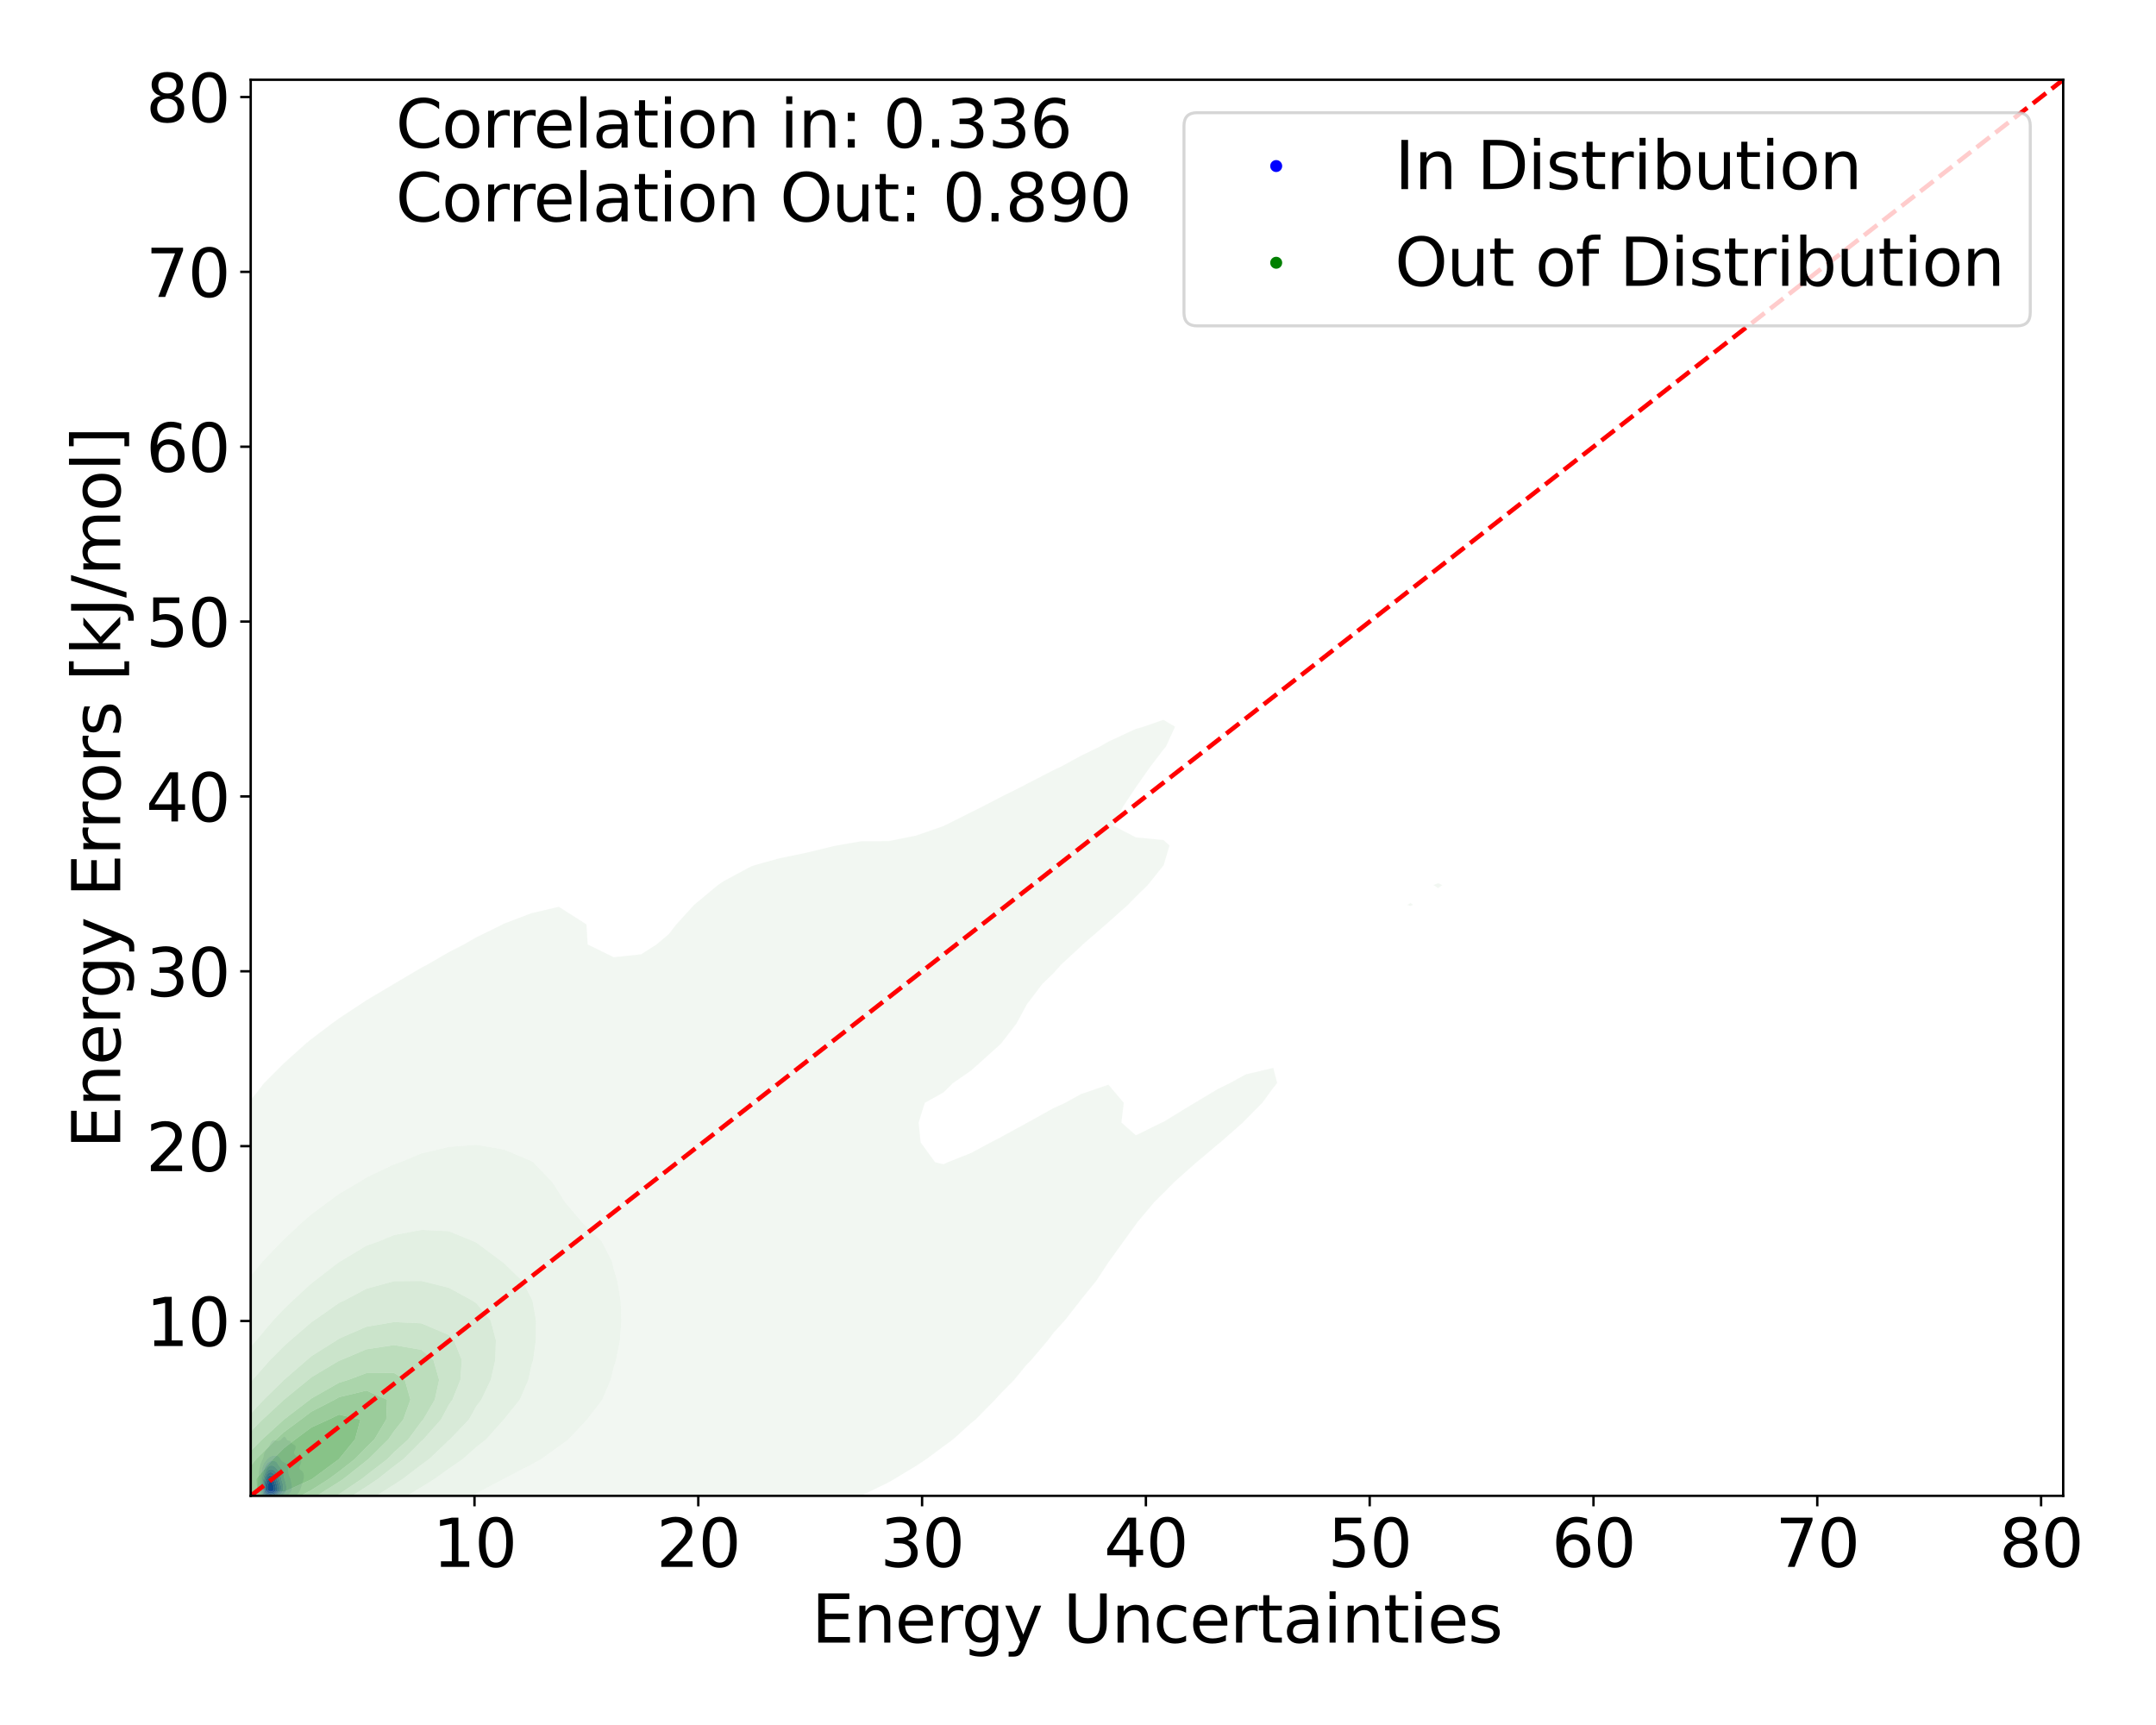 <?xml version="1.0" encoding="utf-8" standalone="no"?>
<!DOCTYPE svg PUBLIC "-//W3C//DTD SVG 1.1//EN"
  "http://www.w3.org/Graphics/SVG/1.1/DTD/svg11.dtd">
<svg xmlns:xlink="http://www.w3.org/1999/xlink" width="720pt" height="576pt" viewBox="0 0 720 576" xmlns="http://www.w3.org/2000/svg" version="1.1">
 <defs>
  <style type="text/css">*{stroke-linejoin: round; stroke-linecap: butt}</style>
 </defs>
 <g id="figure_1">
  <g id="patch_1">
   <path d="M 0 576 
L 720 576 
L 720 0 
L 0 0 
z
" style="fill: #ffffff"/>
  </g>
  <g id="axes_1">
   <g id="patch_2">
    <path d="M 83.72 499.48 
L 689.008 499.48 
L 689.008 26.629 
L 83.72 26.629 
z
" style="fill: #ffffff"/>
   </g>
   <g id="QuadContourSet_1">
    <path d="M 88.864 501.829 
L 89.371 501.865 
L 89.878 501.871 
L 90.384 501.856 
L 90.891 501.816 
L 91.006 501.801 
L 91.397 501.773 
L 91.904 501.719 
L 92.411 501.647 
L 92.917 501.557 
L 93.424 501.441 
L 93.529 501.413 
L 93.931 501.338 
L 94.437 501.212 
L 94.944 501.04 
L 94.988 501.024 
L 95.451 500.896 
L 95.957 500.736 
L 96.282 500.636 
L 96.464 500.587 
L 96.971 500.469 
L 97.477 500.34 
L 97.732 500.247 
L 97.984 500.162 
L 98.491 499.865 
L 98.499 499.859 
L 98.945 499.471 
L 98.997 499.413 
L 99.304 499.082 
L 99.504 498.769 
L 99.574 498.694 
L 99.837 498.305 
L 100.008 497.917 
L 100.011 497.909 
L 100.247 497.528 
L 100.4 497.14 
L 100.497 496.751 
L 100.517 496.659 
L 100.62 496.363 
L 100.739 495.975 
L 100.855 495.586 
L 100.975 495.198 
L 101.024 495.058 
L 101.112 494.809 
L 101.239 494.421 
L 101.343 494.032 
L 101.425 493.644 
L 101.48 493.255 
L 101.497 492.867 
L 101.463 492.479 
L 101.369 492.09 
L 101.214 491.702 
L 101.024 491.353 
L 100.984 491.313 
L 100.517 490.925 
L 100.517 490.925 
L 100.038 490.536 
L 100.011 490.454 
L 99.966 490.148 
L 100.011 489.86 
L 100.032 489.759 
L 100.198 489.371 
L 100.366 488.982 
L 100.504 488.594 
L 100.517 488.535 
L 100.591 488.206 
L 100.59 487.817 
L 100.517 487.551 
L 100.479 487.429 
L 100.22 487.04 
L 100.011 486.834 
L 99.738 486.652 
L 99.504 486.51 
L 99.084 486.263 
L 98.997 486.208 
L 98.603 485.875 
L 98.491 485.741 
L 98.307 485.486 
L 98.195 485.098 
L 98.248 484.71 
L 98.412 484.321 
L 98.491 484.172 
L 98.595 483.933 
L 98.723 483.544 
L 98.751 483.156 
L 98.602 482.767 
L 98.491 482.642 
L 98.089 482.379 
L 97.984 482.31 
L 97.477 482.001 
L 97.455 481.99 
L 97.127 481.602 
L 96.978 481.214 
L 96.971 481.204 
L 96.464 481.06 
L 95.957 480.928 
L 95.881 480.825 
L 95.605 480.437 
L 95.451 480.124 
L 95.396 480.048 
L 94.944 479.705 
L 94.438 480.048 
L 94.437 480.049 
L 94.126 480.437 
L 93.931 480.612 
L 93.676 480.825 
L 93.424 480.983 
L 92.917 481.138 
L 92.411 481.098 
L 91.904 480.963 
L 91.397 480.898 
L 90.891 481.096 
L 90.79 481.214 
L 90.513 481.602 
L 90.384 481.819 
L 90.311 481.99 
L 90.148 482.379 
L 89.967 482.767 
L 89.878 482.916 
L 89.727 483.156 
L 89.436 483.544 
L 89.371 483.618 
L 89.078 483.933 
L 88.864 484.182 
L 88.748 484.321 
L 88.487 484.71 
L 88.358 484.993 
L 88.309 485.098 
L 88.181 485.486 
L 88.098 485.875 
L 88.026 486.263 
L 87.936 486.652 
L 87.851 486.924 
L 87.806 487.04 
L 87.617 487.429 
L 87.446 487.817 
L 87.344 488.087 
L 87.283 488.206 
L 87.103 488.594 
L 86.974 488.982 
L 86.879 489.371 
L 86.838 489.583 
L 86.777 489.759 
L 86.671 490.148 
L 86.594 490.536 
L 86.539 490.925 
L 86.497 491.313 
L 86.462 491.702 
L 86.43 492.09 
L 86.397 492.479 
L 86.367 492.867 
L 86.339 493.255 
L 86.331 493.375 
L 86.29 493.644 
L 86.242 494.032 
L 86.206 494.421 
L 86.18 494.809 
L 86.163 495.198 
L 86.152 495.586 
L 86.146 495.975 
L 86.142 496.363 
L 86.137 496.751 
L 86.13 497.14 
L 86.121 497.528 
L 86.111 497.917 
L 86.105 498.305 
L 86.107 498.694 
L 86.126 499.082 
L 86.172 499.471 
L 86.262 499.859 
L 86.331 500.043 
L 86.378 500.247 
L 86.534 500.636 
L 86.838 501.014 
L 86.847 501.024 
L 87.336 501.413 
L 87.344 501.418 
L 87.851 501.661 
L 88.358 501.768 
L 88.693 501.801 
z
M 89.222 501.024 
L 88.864 500.992 
L 88.358 500.886 
L 87.851 500.651 
L 87.83 500.636 
L 87.379 500.247 
L 87.344 500.203 
L 87.114 499.859 
L 86.971 499.471 
L 86.896 499.082 
L 86.86 498.694 
L 86.846 498.305 
L 86.843 497.917 
L 86.847 497.528 
L 86.852 497.14 
L 86.858 496.751 
L 86.864 496.363 
L 86.87 495.975 
L 86.879 495.586 
L 86.89 495.198 
L 86.907 494.809 
L 86.929 494.421 
L 86.958 494.032 
L 86.997 493.644 
L 87.047 493.255 
L 87.108 492.867 
L 87.18 492.479 
L 87.258 492.09 
L 87.339 491.702 
L 87.344 491.674 
L 87.393 491.313 
L 87.449 490.925 
L 87.514 490.536 
L 87.596 490.148 
L 87.704 489.759 
L 87.85 489.371 
L 87.851 489.37 
L 88 488.982 
L 88.197 488.594 
L 88.358 488.342 
L 88.446 488.206 
L 88.727 487.817 
L 88.864 487.643 
L 89.055 487.429 
L 89.371 487.076 
L 89.414 487.04 
L 89.831 486.652 
L 89.878 486.605 
L 90.384 486.306 
L 90.548 486.263 
L 90.891 486.161 
L 91.397 486.089 
L 91.904 486.041 
L 92.411 486.054 
L 92.917 486.242 
L 92.944 486.263 
L 93.32 486.652 
L 93.424 486.797 
L 93.589 487.04 
L 93.836 487.429 
L 93.931 487.574 
L 94.182 487.817 
L 94.437 488.039 
L 94.743 488.206 
L 94.944 488.314 
L 95.451 488.584 
L 95.466 488.594 
L 95.911 488.982 
L 95.957 489.051 
L 96.126 489.371 
L 96.222 489.759 
L 96.26 490.148 
L 96.275 490.536 
L 96.288 490.925 
L 96.307 491.313 
L 96.336 491.702 
L 96.381 492.09 
L 96.455 492.479 
L 96.464 492.511 
L 96.623 492.867 
L 96.828 493.255 
L 96.971 493.568 
L 97.003 493.644 
L 97.117 494.032 
L 97.182 494.421 
L 97.236 494.809 
L 97.304 495.198 
L 97.391 495.586 
L 97.477 495.975 
L 97.477 495.975 
L 97.538 496.363 
L 97.546 496.751 
L 97.5 497.14 
L 97.477 497.231 
L 97.412 497.528 
L 97.277 497.917 
L 97.052 498.305 
L 96.971 498.399 
L 96.744 498.694 
L 96.464 498.935 
L 96.306 499.082 
L 95.957 499.322 
L 95.744 499.471 
L 95.451 499.638 
L 95.035 499.859 
L 94.944 499.903 
L 94.437 500.134 
L 94.137 500.247 
L 93.931 500.327 
L 93.424 500.496 
L 92.917 500.626 
L 92.874 500.636 
L 92.411 500.767 
L 91.904 500.881 
L 91.397 500.963 
L 90.891 501.014 
L 90.705 501.024 
L 90.384 501.051 
L 89.878 501.062 
L 89.371 501.043 
z
" clip-path="url(#pee87ec9c70)" style="fill: #e9e9f3"/>
    <path d="M 89.371 501.043 
L 89.878 501.062 
L 90.384 501.051 
L 90.705 501.024 
L 90.891 501.014 
L 91.397 500.963 
L 91.904 500.881 
L 92.411 500.767 
L 92.874 500.636 
L 92.917 500.626 
L 93.424 500.496 
L 93.931 500.327 
L 94.137 500.247 
L 94.437 500.134 
L 94.944 499.903 
L 95.035 499.859 
L 95.451 499.638 
L 95.744 499.471 
L 95.957 499.322 
L 96.306 499.082 
L 96.464 498.935 
L 96.744 498.694 
L 96.971 498.399 
L 97.052 498.305 
L 97.277 497.917 
L 97.412 497.528 
L 97.477 497.231 
L 97.5 497.14 
L 97.546 496.751 
L 97.538 496.363 
L 97.477 495.975 
L 97.477 495.975 
L 97.391 495.586 
L 97.304 495.198 
L 97.236 494.809 
L 97.182 494.421 
L 97.117 494.032 
L 97.003 493.644 
L 96.971 493.568 
L 96.828 493.255 
L 96.623 492.867 
L 96.464 492.511 
L 96.455 492.479 
L 96.381 492.09 
L 96.336 491.702 
L 96.307 491.313 
L 96.288 490.925 
L 96.275 490.536 
L 96.26 490.148 
L 96.222 489.759 
L 96.126 489.371 
L 95.957 489.051 
L 95.911 488.982 
L 95.466 488.594 
L 95.451 488.584 
L 94.944 488.314 
L 94.743 488.206 
L 94.437 488.039 
L 94.182 487.817 
L 93.931 487.574 
L 93.836 487.429 
L 93.589 487.04 
L 93.424 486.797 
L 93.32 486.652 
L 92.944 486.263 
L 92.917 486.242 
L 92.411 486.054 
L 91.904 486.041 
L 91.397 486.089 
L 90.891 486.161 
L 90.548 486.263 
L 90.384 486.306 
L 89.878 486.605 
L 89.831 486.652 
L 89.414 487.04 
L 89.371 487.076 
L 89.055 487.429 
L 88.864 487.643 
L 88.727 487.817 
L 88.446 488.206 
L 88.358 488.342 
L 88.197 488.594 
L 88 488.982 
L 87.851 489.37 
L 87.85 489.371 
L 87.704 489.759 
L 87.596 490.148 
L 87.514 490.536 
L 87.449 490.925 
L 87.393 491.313 
L 87.344 491.674 
L 87.339 491.702 
L 87.258 492.09 
L 87.18 492.479 
L 87.108 492.867 
L 87.047 493.255 
L 86.997 493.644 
L 86.958 494.032 
L 86.929 494.421 
L 86.907 494.809 
L 86.89 495.198 
L 86.879 495.586 
L 86.87 495.975 
L 86.864 496.363 
L 86.858 496.751 
L 86.852 497.14 
L 86.847 497.528 
L 86.843 497.917 
L 86.846 498.305 
L 86.86 498.694 
L 86.896 499.082 
L 86.971 499.471 
L 87.114 499.859 
L 87.344 500.203 
L 87.379 500.247 
L 87.83 500.636 
L 87.851 500.651 
L 88.358 500.886 
L 88.864 500.992 
L 89.222 501.024 
z
M 88.403 500.247 
L 88.358 500.229 
L 87.857 499.859 
L 87.851 499.853 
L 87.581 499.471 
L 87.435 499.082 
L 87.36 498.694 
L 87.344 498.524 
L 87.317 498.305 
L 87.298 497.917 
L 87.295 497.528 
L 87.3 497.14 
L 87.31 496.751 
L 87.322 496.363 
L 87.337 495.975 
L 87.344 495.838 
L 87.353 495.586 
L 87.371 495.198 
L 87.394 494.809 
L 87.425 494.421 
L 87.465 494.032 
L 87.516 493.644 
L 87.58 493.255 
L 87.66 492.867 
L 87.756 492.479 
L 87.851 492.134 
L 87.861 492.09 
L 87.952 491.702 
L 88.047 491.313 
L 88.146 490.925 
L 88.253 490.536 
L 88.358 490.204 
L 88.376 490.148 
L 88.525 489.759 
L 88.711 489.371 
L 88.864 489.109 
L 88.959 488.982 
L 89.286 488.594 
L 89.371 488.502 
L 89.769 488.206 
L 89.878 488.124 
L 90.384 487.911 
L 90.891 487.825 
L 91.397 487.817 
L 91.904 487.915 
L 92.319 488.206 
L 92.411 488.291 
L 92.619 488.594 
L 92.854 488.982 
L 92.917 489.081 
L 93.122 489.371 
L 93.419 489.759 
L 93.424 489.766 
L 93.751 490.148 
L 93.931 490.405 
L 94.028 490.536 
L 94.261 490.925 
L 94.43 491.313 
L 94.437 491.334 
L 94.558 491.702 
L 94.649 492.09 
L 94.719 492.479 
L 94.783 492.867 
L 94.853 493.255 
L 94.938 493.644 
L 94.944 493.665 
L 95.064 494.032 
L 95.198 494.421 
L 95.32 494.809 
L 95.42 495.198 
L 95.451 495.353 
L 95.508 495.586 
L 95.575 495.975 
L 95.621 496.363 
L 95.645 496.751 
L 95.639 497.14 
L 95.589 497.528 
L 95.472 497.917 
L 95.451 497.958 
L 95.293 498.305 
L 94.996 498.694 
L 94.944 498.742 
L 94.584 499.082 
L 94.437 499.184 
L 94.001 499.471 
L 93.931 499.508 
L 93.424 499.763 
L 93.205 499.859 
L 92.917 499.976 
L 92.411 500.154 
L 92.08 500.247 
L 91.904 500.301 
L 91.397 500.42 
L 90.891 500.492 
L 90.384 500.528 
L 89.878 500.534 
L 89.371 500.506 
L 88.864 500.42 
z
" clip-path="url(#pee87ec9c70)" style="fill: #d4d4f4"/>
    <path d="M 88.864 500.42 
L 89.371 500.506 
L 89.878 500.534 
L 90.384 500.528 
L 90.891 500.492 
L 91.397 500.42 
L 91.904 500.301 
L 92.08 500.247 
L 92.411 500.154 
L 92.917 499.976 
L 93.205 499.859 
L 93.424 499.763 
L 93.931 499.508 
L 94.001 499.471 
L 94.437 499.184 
L 94.584 499.082 
L 94.944 498.742 
L 94.996 498.694 
L 95.293 498.305 
L 95.451 497.958 
L 95.472 497.917 
L 95.589 497.528 
L 95.639 497.14 
L 95.645 496.751 
L 95.621 496.363 
L 95.575 495.975 
L 95.508 495.586 
L 95.451 495.353 
L 95.42 495.198 
L 95.32 494.809 
L 95.198 494.421 
L 95.064 494.032 
L 94.944 493.665 
L 94.938 493.644 
L 94.853 493.255 
L 94.783 492.867 
L 94.719 492.479 
L 94.649 492.09 
L 94.558 491.702 
L 94.437 491.334 
L 94.43 491.313 
L 94.261 490.925 
L 94.028 490.536 
L 93.931 490.405 
L 93.751 490.148 
L 93.424 489.766 
L 93.419 489.759 
L 93.122 489.371 
L 92.917 489.081 
L 92.854 488.982 
L 92.619 488.594 
L 92.411 488.291 
L 92.319 488.206 
L 91.904 487.915 
L 91.397 487.817 
L 90.891 487.825 
L 90.384 487.911 
L 89.878 488.124 
L 89.769 488.206 
L 89.371 488.502 
L 89.286 488.594 
L 88.959 488.982 
L 88.864 489.109 
L 88.711 489.371 
L 88.525 489.759 
L 88.376 490.148 
L 88.358 490.204 
L 88.253 490.536 
L 88.146 490.925 
L 88.047 491.313 
L 87.952 491.702 
L 87.861 492.09 
L 87.851 492.134 
L 87.756 492.479 
L 87.66 492.867 
L 87.58 493.255 
L 87.516 493.644 
L 87.465 494.032 
L 87.425 494.421 
L 87.394 494.809 
L 87.371 495.198 
L 87.353 495.586 
L 87.344 495.838 
L 87.337 495.975 
L 87.322 496.363 
L 87.31 496.751 
L 87.3 497.14 
L 87.295 497.528 
L 87.298 497.917 
L 87.317 498.305 
L 87.344 498.524 
L 87.36 498.694 
L 87.435 499.082 
L 87.581 499.471 
L 87.851 499.853 
L 87.857 499.859 
L 88.358 500.229 
L 88.403 500.247 
z
M 88.678 499.859 
L 88.358 499.672 
L 88.149 499.471 
L 87.9 499.082 
L 87.851 498.95 
L 87.763 498.694 
L 87.691 498.305 
L 87.657 497.917 
L 87.646 497.528 
L 87.646 497.14 
L 87.652 496.751 
L 87.662 496.363 
L 87.677 495.975 
L 87.699 495.586 
L 87.728 495.198 
L 87.766 494.809 
L 87.815 494.421 
L 87.851 494.19 
L 87.872 494.032 
L 87.936 493.644 
L 88.014 493.255 
L 88.111 492.867 
L 88.225 492.479 
L 88.358 492.09 
L 88.358 492.09 
L 88.497 491.702 
L 88.647 491.313 
L 88.809 490.925 
L 88.864 490.793 
L 89.007 490.536 
L 89.243 490.148 
L 89.371 489.956 
L 89.596 489.759 
L 89.878 489.526 
L 90.329 489.371 
L 90.384 489.351 
L 90.891 489.337 
L 91.019 489.371 
L 91.397 489.479 
L 91.78 489.759 
L 91.904 489.851 
L 92.183 490.148 
L 92.411 490.382 
L 92.54 490.536 
L 92.833 490.925 
L 92.917 491.063 
L 93.067 491.313 
L 93.261 491.702 
L 93.424 492.073 
L 93.432 492.09 
L 93.589 492.479 
L 93.717 492.867 
L 93.821 493.255 
L 93.909 493.644 
L 93.931 493.737 
L 94.006 494.032 
L 94.118 494.421 
L 94.241 494.809 
L 94.362 495.198 
L 94.437 495.482 
L 94.468 495.586 
L 94.549 495.975 
L 94.592 496.363 
L 94.6 496.751 
L 94.573 497.14 
L 94.501 497.528 
L 94.437 497.718 
L 94.381 497.917 
L 94.192 498.305 
L 93.931 498.63 
L 93.882 498.694 
L 93.437 499.082 
L 93.424 499.09 
L 92.917 499.411 
L 92.811 499.471 
L 92.411 499.662 
L 91.904 499.849 
L 91.868 499.859 
L 91.397 499.992 
L 90.891 500.079 
L 90.384 500.119 
L 89.878 500.121 
L 89.371 500.075 
L 88.864 499.948 
z
" clip-path="url(#pee87ec9c70)" style="fill: #babaf6"/>
    <path d="M 88.864 499.948 
L 89.371 500.075 
L 89.878 500.121 
L 90.384 500.119 
L 90.891 500.079 
L 91.397 499.992 
L 91.868 499.859 
L 91.904 499.849 
L 92.411 499.662 
L 92.811 499.471 
L 92.917 499.411 
L 93.424 499.09 
L 93.437 499.082 
L 93.882 498.694 
L 93.931 498.63 
L 94.192 498.305 
L 94.381 497.917 
L 94.437 497.718 
L 94.501 497.528 
L 94.573 497.14 
L 94.6 496.751 
L 94.592 496.363 
L 94.549 495.975 
L 94.468 495.586 
L 94.437 495.482 
L 94.362 495.198 
L 94.241 494.809 
L 94.118 494.421 
L 94.006 494.032 
L 93.931 493.737 
L 93.909 493.644 
L 93.821 493.255 
L 93.717 492.867 
L 93.589 492.479 
L 93.432 492.09 
L 93.424 492.073 
L 93.261 491.702 
L 93.067 491.313 
L 92.917 491.063 
L 92.833 490.925 
L 92.54 490.536 
L 92.411 490.382 
L 92.183 490.148 
L 91.904 489.851 
L 91.78 489.759 
L 91.397 489.479 
L 91.019 489.371 
L 90.891 489.337 
L 90.384 489.351 
L 90.329 489.371 
L 89.878 489.526 
L 89.596 489.759 
L 89.371 489.956 
L 89.243 490.148 
L 89.007 490.536 
L 88.864 490.793 
L 88.809 490.925 
L 88.647 491.313 
L 88.497 491.702 
L 88.358 492.09 
L 88.358 492.09 
L 88.225 492.479 
L 88.111 492.867 
L 88.014 493.255 
L 87.936 493.644 
L 87.872 494.032 
L 87.851 494.19 
L 87.815 494.421 
L 87.766 494.809 
L 87.728 495.198 
L 87.699 495.586 
L 87.677 495.975 
L 87.662 496.363 
L 87.652 496.751 
L 87.646 497.14 
L 87.646 497.528 
L 87.657 497.917 
L 87.691 498.305 
L 87.763 498.694 
L 87.851 498.95 
L 87.9 499.082 
L 88.149 499.471 
L 88.358 499.672 
L 88.678 499.859 
z
M 88.728 499.471 
L 88.358 499.144 
L 88.311 499.082 
L 88.115 498.694 
L 88.013 498.305 
L 87.963 497.917 
L 87.944 497.528 
L 87.94 497.14 
L 87.944 496.751 
L 87.954 496.363 
L 87.971 495.975 
L 87.995 495.586 
L 88.027 495.198 
L 88.07 494.809 
L 88.123 494.421 
L 88.189 494.032 
L 88.27 493.644 
L 88.358 493.305 
L 88.371 493.255 
L 88.494 492.867 
L 88.637 492.479 
L 88.801 492.09 
L 88.864 491.949 
L 89.009 491.702 
L 89.251 491.313 
L 89.371 491.128 
L 89.602 490.925 
L 89.878 490.685 
L 90.384 490.536 
L 90.891 490.586 
L 91.397 490.806 
L 91.557 490.925 
L 91.904 491.214 
L 91.99 491.313 
L 92.258 491.702 
L 92.411 492.005 
L 92.452 492.09 
L 92.63 492.479 
L 92.807 492.867 
L 92.917 493.108 
L 92.986 493.255 
L 93.148 493.644 
L 93.278 494.032 
L 93.385 494.421 
L 93.424 494.568 
L 93.495 494.809 
L 93.614 495.198 
L 93.729 495.586 
L 93.826 495.975 
L 93.889 496.363 
L 93.912 496.751 
L 93.893 497.14 
L 93.827 497.528 
L 93.701 497.917 
L 93.481 498.305 
L 93.424 498.374 
L 93.164 498.694 
L 92.917 498.899 
L 92.683 499.082 
L 92.411 499.245 
L 91.945 499.471 
L 91.904 499.488 
L 91.397 499.655 
L 90.891 499.752 
L 90.384 499.796 
L 89.878 499.793 
L 89.371 499.729 
L 88.864 499.556 
z
" clip-path="url(#pee87ec9c70)" style="fill: #9f9ff7"/>
    <path d="M 88.864 499.556 
L 89.371 499.729 
L 89.878 499.793 
L 90.384 499.796 
L 90.891 499.752 
L 91.397 499.655 
L 91.904 499.488 
L 91.945 499.471 
L 92.411 499.245 
L 92.683 499.082 
L 92.917 498.899 
L 93.164 498.694 
L 93.424 498.374 
L 93.481 498.305 
L 93.701 497.917 
L 93.827 497.528 
L 93.893 497.14 
L 93.912 496.751 
L 93.889 496.363 
L 93.826 495.975 
L 93.729 495.586 
L 93.614 495.198 
L 93.495 494.809 
L 93.424 494.568 
L 93.385 494.421 
L 93.278 494.032 
L 93.148 493.644 
L 92.986 493.255 
L 92.917 493.108 
L 92.807 492.867 
L 92.63 492.479 
L 92.452 492.09 
L 92.411 492.005 
L 92.258 491.702 
L 91.99 491.313 
L 91.904 491.214 
L 91.557 490.925 
L 91.397 490.806 
L 90.891 490.586 
L 90.384 490.536 
L 89.878 490.685 
L 89.602 490.925 
L 89.371 491.128 
L 89.251 491.313 
L 89.009 491.702 
L 88.864 491.949 
L 88.801 492.09 
L 88.637 492.479 
L 88.494 492.867 
L 88.371 493.255 
L 88.358 493.305 
L 88.27 493.644 
L 88.189 494.032 
L 88.123 494.421 
L 88.07 494.809 
L 88.027 495.198 
L 87.995 495.586 
L 87.971 495.975 
L 87.954 496.363 
L 87.944 496.751 
L 87.94 497.14 
L 87.944 497.528 
L 87.963 497.917 
L 88.013 498.305 
L 88.115 498.694 
L 88.311 499.082 
L 88.358 499.144 
L 88.728 499.471 
z
M 88.864 499.082 
L 88.864 499.082 
L 88.545 498.694 
L 88.376 498.305 
L 88.358 498.224 
L 88.298 497.917 
L 88.264 497.528 
L 88.253 497.14 
L 88.255 496.751 
L 88.266 496.363 
L 88.286 495.975 
L 88.316 495.586 
L 88.358 495.199 
L 88.358 495.198 
L 88.415 494.809 
L 88.486 494.421 
L 88.571 494.032 
L 88.674 493.644 
L 88.798 493.255 
L 88.864 493.075 
L 88.966 492.867 
L 89.181 492.479 
L 89.371 492.17 
L 89.458 492.09 
L 89.878 491.723 
L 89.964 491.702 
L 90.384 491.593 
L 90.864 491.702 
L 90.891 491.708 
L 91.397 492.066 
L 91.418 492.09 
L 91.699 492.479 
L 91.904 492.837 
L 91.92 492.867 
L 92.124 493.255 
L 92.322 493.644 
L 92.411 493.829 
L 92.51 494.032 
L 92.667 494.421 
L 92.792 494.809 
L 92.901 495.198 
L 92.917 495.256 
L 93.016 495.586 
L 93.124 495.975 
L 93.21 496.363 
L 93.257 496.751 
L 93.255 497.14 
L 93.193 497.528 
L 93.057 497.917 
L 92.917 498.149 
L 92.825 498.305 
L 92.464 498.694 
L 92.411 498.735 
L 91.904 499.07 
L 91.879 499.082 
L 91.397 499.277 
L 90.891 499.395 
L 90.384 499.447 
L 89.878 499.435 
L 89.371 499.336 
z
" clip-path="url(#pee87ec9c70)" style="fill: #8484f8"/>
    <path d="M 89.371 499.336 
L 89.878 499.435 
L 90.384 499.447 
L 90.891 499.395 
L 91.397 499.277 
L 91.879 499.082 
L 91.904 499.07 
L 92.411 498.735 
L 92.464 498.694 
L 92.825 498.305 
L 92.917 498.149 
L 93.057 497.917 
L 93.193 497.528 
L 93.255 497.14 
L 93.257 496.751 
L 93.21 496.363 
L 93.124 495.975 
L 93.016 495.586 
L 92.917 495.256 
L 92.901 495.198 
L 92.792 494.809 
L 92.667 494.421 
L 92.51 494.032 
L 92.411 493.829 
L 92.322 493.644 
L 92.124 493.255 
L 91.92 492.867 
L 91.904 492.837 
L 91.699 492.479 
L 91.418 492.09 
L 91.397 492.066 
L 90.891 491.708 
L 90.864 491.702 
L 90.384 491.593 
L 89.964 491.702 
L 89.878 491.723 
L 89.458 492.09 
L 89.371 492.17 
L 89.181 492.479 
L 88.966 492.867 
L 88.864 493.075 
L 88.798 493.255 
L 88.674 493.644 
L 88.571 494.032 
L 88.486 494.421 
L 88.415 494.809 
L 88.358 495.198 
L 88.358 495.199 
L 88.316 495.586 
L 88.286 495.975 
L 88.266 496.363 
L 88.255 496.751 
L 88.253 497.14 
L 88.264 497.528 
L 88.298 497.917 
L 88.358 498.224 
L 88.376 498.305 
L 88.545 498.694 
L 88.864 499.082 
L 88.864 499.082 
z
M 89.086 498.694 
L 88.864 498.436 
L 88.794 498.305 
L 88.673 497.917 
L 88.616 497.528 
L 88.594 497.14 
L 88.592 496.751 
L 88.604 496.363 
L 88.629 495.975 
L 88.666 495.586 
L 88.719 495.198 
L 88.788 494.809 
L 88.864 494.461 
L 88.876 494.421 
L 89.008 494.032 
L 89.164 493.644 
L 89.346 493.255 
L 89.371 493.209 
L 89.697 492.867 
L 89.878 492.694 
L 90.384 492.582 
L 90.891 492.79 
L 90.969 492.867 
L 91.314 493.255 
L 91.397 493.359 
L 91.569 493.644 
L 91.787 494.032 
L 91.904 494.264 
L 91.98 494.421 
L 92.137 494.809 
L 92.266 495.198 
L 92.381 495.586 
L 92.411 495.691 
L 92.493 495.975 
L 92.591 496.363 
L 92.656 496.751 
L 92.669 497.14 
L 92.614 497.528 
L 92.471 497.917 
L 92.411 498.01 
L 92.204 498.305 
L 91.904 498.579 
L 91.736 498.694 
L 91.397 498.867 
L 90.891 499.02 
L 90.384 499.082 
L 89.878 499.055 
L 89.371 498.897 
z
" clip-path="url(#pee87ec9c70)" style="fill: #6565fa"/>
    <path d="M 89.371 498.897 
L 89.878 499.055 
L 90.384 499.082 
L 90.891 499.02 
L 91.397 498.867 
L 91.736 498.694 
L 91.904 498.579 
L 92.204 498.305 
L 92.411 498.01 
L 92.471 497.917 
L 92.614 497.528 
L 92.669 497.14 
L 92.656 496.751 
L 92.591 496.363 
L 92.493 495.975 
L 92.411 495.691 
L 92.381 495.586 
L 92.266 495.198 
L 92.137 494.809 
L 91.98 494.421 
L 91.904 494.264 
L 91.787 494.032 
L 91.569 493.644 
L 91.397 493.359 
L 91.314 493.255 
L 90.969 492.867 
L 90.891 492.79 
L 90.384 492.582 
L 89.878 492.694 
L 89.697 492.867 
L 89.371 493.209 
L 89.346 493.255 
L 89.164 493.644 
L 89.008 494.032 
L 88.876 494.421 
L 88.864 494.461 
L 88.788 494.809 
L 88.719 495.198 
L 88.666 495.586 
L 88.629 495.975 
L 88.604 496.363 
L 88.592 496.751 
L 88.594 497.14 
L 88.616 497.528 
L 88.673 497.917 
L 88.794 498.305 
L 88.864 498.436 
L 89.086 498.694 
z
M 89.308 498.305 
L 89.093 497.917 
L 88.987 497.528 
L 88.944 497.14 
L 88.936 496.751 
L 88.951 496.363 
L 88.987 495.975 
L 89.044 495.586 
L 89.124 495.198 
L 89.228 494.809 
L 89.355 494.421 
L 89.371 494.378 
L 89.603 494.032 
L 89.878 493.684 
L 90.024 493.644 
L 90.384 493.552 
L 90.555 493.644 
L 90.891 493.836 
L 91.044 494.032 
L 91.316 494.421 
L 91.397 494.555 
L 91.517 494.809 
L 91.669 495.198 
L 91.798 495.586 
L 91.904 495.927 
L 91.918 495.975 
L 92.02 496.363 
L 92.096 496.751 
L 92.12 497.14 
L 92.066 497.528 
L 91.907 497.917 
L 91.904 497.92 
L 91.538 498.305 
L 91.397 498.402 
L 90.891 498.614 
L 90.384 498.694 
L 89.878 498.636 
L 89.371 498.373 
z
" clip-path="url(#pee87ec9c70)" style="fill: #4646fb"/>
    <path d="M 89.371 498.373 
L 89.878 498.636 
L 90.384 498.694 
L 90.891 498.614 
L 91.397 498.402 
L 91.538 498.305 
L 91.904 497.92 
L 91.907 497.917 
L 92.066 497.528 
L 92.12 497.14 
L 92.096 496.751 
L 92.02 496.363 
L 91.918 495.975 
L 91.904 495.927 
L 91.798 495.586 
L 91.669 495.198 
L 91.517 494.809 
L 91.397 494.555 
L 91.316 494.421 
L 91.044 494.032 
L 90.891 493.836 
L 90.555 493.644 
L 90.384 493.552 
L 90.024 493.644 
L 89.878 493.684 
L 89.603 494.032 
L 89.371 494.378 
L 89.355 494.421 
L 89.228 494.809 
L 89.124 495.198 
L 89.044 495.586 
L 88.987 495.975 
L 88.951 496.363 
L 88.936 496.751 
L 88.944 497.14 
L 88.987 497.528 
L 89.093 497.917 
L 89.308 498.305 
z
M 89.72 497.917 
L 89.479 497.528 
L 89.371 497.14 
L 89.371 497.132 
L 89.355 496.751 
L 89.369 496.363 
L 89.371 496.344 
L 89.434 495.975 
L 89.543 495.586 
L 89.697 495.198 
L 89.878 494.845 
L 89.953 494.809 
L 90.384 494.636 
L 90.625 494.809 
L 90.891 495.04 
L 90.973 495.198 
L 91.136 495.586 
L 91.273 495.975 
L 91.397 496.363 
L 91.397 496.363 
L 91.472 496.751 
L 91.496 497.14 
L 91.426 497.528 
L 91.397 497.582 
L 91.111 497.917 
L 90.891 498.057 
L 90.384 498.171 
L 89.878 498.053 
z
" clip-path="url(#pee87ec9c70)" style="fill: #2929fd"/>
    <path d="M 89.878 498.053 
L 90.384 498.171 
L 90.891 498.057 
L 91.111 497.917 
L 91.397 497.582 
L 91.426 497.528 
L 91.496 497.14 
L 91.472 496.751 
L 91.397 496.363 
L 91.397 496.363 
L 91.273 495.975 
L 91.136 495.586 
L 90.973 495.198 
L 90.891 495.04 
L 90.625 494.809 
L 90.384 494.636 
L 89.953 494.809 
L 89.878 494.845 
L 89.697 495.198 
L 89.543 495.586 
L 89.434 495.975 
L 89.371 496.344 
L 89.369 496.363 
L 89.355 496.751 
L 89.371 497.132 
L 89.371 497.14 
L 89.479 497.528 
L 89.72 497.917 
z
" clip-path="url(#pee87ec9c70)" style="fill: #0c0cfe"/>
   </g>
   <g id="QuadContourSet_2">
    <path d="M 12.234 559.912 
L 21.411 559.912 
L 27.373 559.912 
L 30.589 559.641 
L 39.766 558.311 
L 48.944 555.884 
L 55.181 553.303 
L 58.121 552.759 
L 67.299 550.596 
L 76.456 546.694 
L 76.477 546.689 
L 85.654 544.842 
L 94.832 541.759 
L 99.339 540.084 
L 104.009 539.135 
L 113.187 537.11 
L 122.364 535.041 
L 131.542 533.837 
L 137.078 533.475 
L 140.719 533.331 
L 149.897 532.511 
L 159.074 530.961 
L 168.252 528.493 
L 172.828 526.866 
L 177.429 525.749 
L 186.607 523.32 
L 195.785 520.71 
L 199.253 520.256 
L 204.962 519.68 
L 214.14 518.491 
L 223.317 516.372 
L 231.069 513.647 
L 232.495 513.228 
L 241.672 510.478 
L 250.85 507.669 
L 254.309 507.038 
L 260.027 506.096 
L 269.205 504.873 
L 278.382 502.799 
L 284.626 500.428 
L 287.56 499.43 
L 296.737 494.985 
L 298.72 493.819 
L 305.915 489.487 
L 309.368 487.21 
L 315.093 482.95 
L 318.308 480.6 
L 324.27 475.21 
L 325.794 473.991 
L 332.304 467.382 
L 333.448 466.069 
L 338.664 460.772 
L 342.625 455.933 
L 344.358 454.163 
L 349.929 447.554 
L 351.803 445.068 
L 355.564 440.944 
L 360.737 434.335 
L 360.98 433.986 
L 366.071 427.726 
L 370.158 421.514 
L 370.465 421.116 
L 375.208 414.507 
L 379.335 408.813 
L 380.013 407.898 
L 385.57 401.288 
L 388.513 398.397 
L 392.187 394.679 
L 397.69 389.769 
L 399.627 388.07 
L 406.868 381.97 
L 407.517 381.46 
L 415.037 374.851 
L 416.045 373.786 
L 421.542 368.242 
L 425.223 363.235 
L 426.505 361.632 
L 425.223 356.584 
L 416.045 358.748 
L 410.779 361.632 
L 406.868 363.547 
L 399.008 368.242 
L 397.69 369.016 
L 388.513 374.647 
L 387.935 374.851 
L 379.335 379.107 
L 374.503 374.851 
L 375.286 368.242 
L 370.158 362.2 
L 360.98 365.342 
L 355.737 368.242 
L 351.803 370.03 
L 343.136 374.851 
L 342.625 375.12 
L 333.448 380.148 
L 330.853 381.46 
L 324.27 385.014 
L 316.557 388.07 
L 315.093 388.791 
L 312.278 388.07 
L 307.441 381.46 
L 306.778 374.851 
L 308.842 368.242 
L 315.093 364.766 
L 318.282 361.632 
L 324.27 357.48 
L 327.032 355.023 
L 333.448 349.255 
L 334.338 348.414 
L 339.439 341.804 
L 342.625 335.932 
L 343.029 335.195 
L 348.06 328.586 
L 351.803 324.969 
L 354.478 321.976 
L 360.98 316.004 
L 361.604 315.367 
L 369.234 308.758 
L 370.158 307.948 
L 376.668 302.148 
L 379.335 299.413 
L 383.298 295.539 
L 388.513 289.027 
L 388.602 288.93 
L 390.554 282.32 
L 388.513 280.497 
L 379.335 279.619 
L 371.781 275.711 
L 375.193 269.102 
L 379.335 262.869 
L 379.588 262.492 
L 384.238 255.883 
L 388.513 250.313 
L 389.377 249.274 
L 392.427 242.664 
L 388.513 240.351 
L 381.902 242.664 
L 379.335 243.38 
L 370.158 247.64 
L 367.357 249.274 
L 360.98 252.357 
L 354.531 255.883 
L 351.803 257.173 
L 342.625 261.898 
L 341.554 262.492 
L 333.448 266.541 
L 328.526 269.102 
L 324.27 271.236 
L 315.331 275.711 
L 315.093 275.835 
L 305.915 279.02 
L 296.737 280.878 
L 287.56 280.915 
L 279.422 282.32 
L 278.382 282.529 
L 269.205 284.76 
L 260.027 286.66 
L 251.961 288.93 
L 250.85 289.296 
L 241.672 294.235 
L 239.744 295.539 
L 232.495 301.576 
L 231.784 302.148 
L 225.802 308.758 
L 223.317 311.935 
L 219.259 315.367 
L 214.14 318.647 
L 204.962 319.635 
L 196.256 315.367 
L 195.848 308.758 
L 195.785 308.616 
L 186.607 302.788 
L 177.429 304.946 
L 168.252 308.439 
L 167.696 308.758 
L 159.074 312.971 
L 154.912 315.367 
L 149.897 317.932 
L 142.918 321.976 
L 140.719 323.136 
L 131.542 328.548 
L 131.481 328.586 
L 122.364 334.007 
L 120.59 335.195 
L 113.187 340.061 
L 110.803 341.804 
L 104.009 346.947 
L 102.201 348.414 
L 94.832 355.023 
L 94.832 355.023 
L 88.214 361.632 
L 85.654 364.96 
L 82.867 368.242 
L 78.845 374.851 
L 76.477 381.331 
L 76.417 381.46 
L 73.134 388.07 
L 69.548 394.679 
L 67.299 398.744 
L 65.442 401.288 
L 60.721 407.898 
L 58.121 412.6 
L 56.612 414.507 
L 52.245 421.116 
L 49.242 427.726 
L 48.944 428.465 
L 45.273 434.335 
L 42.21 440.944 
L 40.032 447.554 
L 39.766 448.442 
L 36.748 454.163 
L 34.094 460.772 
L 32.053 467.382 
L 30.589 473.162 
L 30.179 473.991 
L 26.473 480.6 
L 23.617 487.21 
L 21.605 493.819 
L 21.411 494.509 
L 17.886 500.428 
L 15.159 507.038 
L 13.203 513.647 
L 12.234 517.553 
L 10.683 520.256 
L 7.092 526.866 
L 4.738 533.475 
L 3.228 540.084 
L 3.056 541.306 
L 3.056 546.694 
L 3.056 553.303 
L 3.056 555.52 
L 9.173 559.912 
z
M 28.322 540.084 
L 25.69 533.475 
L 26.828 526.866 
L 30.162 520.256 
L 30.589 519.602 
L 32.678 513.647 
L 35.972 507.038 
L 39.766 501.362 
L 40.14 500.428 
L 42.72 493.819 
L 46.183 487.21 
L 48.944 482.881 
L 49.888 480.6 
L 53.091 473.991 
L 57.695 467.382 
L 58.121 466.779 
L 61.15 460.772 
L 65.504 454.163 
L 67.299 451.488 
L 69.37 447.554 
L 73.317 440.944 
L 76.477 436.428 
L 77.728 434.335 
L 82.252 427.726 
L 85.654 423.761 
L 87.765 421.116 
L 94.116 414.507 
L 94.832 413.812 
L 101.14 407.898 
L 104.009 405.461 
L 109.618 401.288 
L 113.187 398.661 
L 119.981 394.679 
L 122.364 393.175 
L 131.542 388.796 
L 133.646 388.07 
L 140.719 385.138 
L 149.897 382.944 
L 159.074 382.26 
L 168.252 383.813 
L 177.429 387.657 
L 178.032 388.07 
L 184.435 394.679 
L 186.607 398.099 
L 188.601 401.288 
L 194.189 407.898 
L 195.785 409.575 
L 200.951 414.507 
L 204.348 421.116 
L 204.962 423.709 
L 206.17 427.726 
L 207.269 434.335 
L 207.519 440.944 
L 207.027 447.554 
L 205.734 454.163 
L 204.962 456.536 
L 203.941 460.772 
L 201.13 467.382 
L 196.07 473.991 
L 195.785 474.285 
L 189.87 480.6 
L 186.607 482.988 
L 180.733 487.21 
L 177.429 489.054 
L 168.252 493.819 
L 168.252 493.819 
L 159.074 498.681 
L 155.526 500.428 
L 149.897 503.139 
L 140.719 506.974 
L 140.584 507.038 
L 131.542 511.633 
L 126.521 513.647 
L 122.364 515.647 
L 113.187 519.439 
L 110.967 520.256 
L 104.009 523.624 
L 94.832 526.688 
L 94.288 526.866 
L 85.654 530.969 
L 76.785 533.475 
L 76.477 533.616 
L 67.299 537.548 
L 58.121 539.74 
L 56.102 540.084 
L 48.944 542.37 
L 39.766 543.445 
L 30.589 541.699 
z
M 471.111 302.515 
L 471.869 302.148 
L 471.111 301.523 
L 469.933 302.148 
z
M 480.288 296.55 
L 481.572 295.539 
L 480.288 294.899 
L 478.7 295.539 
z
" clip-path="url(#pee87ec9c70)" style="fill: #e7f1e7; fill-opacity: 0.5"/>
    <path d="M 30.589 541.699 
L 39.766 543.445 
L 48.944 542.37 
L 56.102 540.084 
L 58.121 539.74 
L 67.299 537.548 
L 76.477 533.616 
L 76.785 533.475 
L 85.654 530.969 
L 94.288 526.866 
L 94.832 526.688 
L 104.009 523.624 
L 110.967 520.256 
L 113.187 519.439 
L 122.364 515.647 
L 126.521 513.647 
L 131.542 511.633 
L 140.584 507.038 
L 140.719 506.974 
L 149.897 503.139 
L 155.526 500.428 
L 159.074 498.681 
L 168.252 493.819 
L 168.252 493.819 
L 177.429 489.054 
L 180.733 487.21 
L 186.607 482.988 
L 189.87 480.6 
L 195.785 474.285 
L 196.07 473.991 
L 201.13 467.382 
L 203.941 460.772 
L 204.962 456.536 
L 205.734 454.163 
L 207.027 447.554 
L 207.519 440.944 
L 207.269 434.335 
L 206.17 427.726 
L 204.962 423.709 
L 204.348 421.116 
L 200.951 414.507 
L 195.785 409.575 
L 194.189 407.898 
L 188.601 401.288 
L 186.607 398.099 
L 184.435 394.679 
L 178.032 388.07 
L 177.429 387.657 
L 168.252 383.813 
L 159.074 382.26 
L 149.897 382.944 
L 140.719 385.138 
L 133.646 388.07 
L 131.542 388.796 
L 122.364 393.175 
L 119.981 394.679 
L 113.187 398.661 
L 109.618 401.288 
L 104.009 405.461 
L 101.14 407.898 
L 94.832 413.812 
L 94.116 414.507 
L 87.765 421.116 
L 85.654 423.761 
L 82.252 427.726 
L 77.728 434.335 
L 76.477 436.428 
L 73.317 440.944 
L 69.37 447.554 
L 67.299 451.488 
L 65.504 454.163 
L 61.15 460.772 
L 58.121 466.779 
L 57.695 467.382 
L 53.091 473.991 
L 49.888 480.6 
L 48.944 482.881 
L 46.183 487.21 
L 42.72 493.819 
L 40.14 500.428 
L 39.766 501.362 
L 35.972 507.038 
L 32.678 513.647 
L 30.589 519.602 
L 30.162 520.256 
L 26.828 526.866 
L 25.69 533.475 
L 28.322 540.084 
z
M 46.906 533.475 
L 39.766 528.93 
L 38.788 526.866 
L 39.766 522.193 
L 40.002 520.256 
L 42.22 513.647 
L 45.608 507.038 
L 48.944 502.373 
L 49.873 500.428 
L 53.35 493.819 
L 58.121 487.21 
L 58.121 487.21 
L 61.377 480.6 
L 65.715 473.991 
L 67.299 471.816 
L 69.893 467.382 
L 74.712 460.772 
L 76.477 458.619 
L 79.709 454.163 
L 85.606 447.554 
L 85.654 447.497 
L 91.166 440.944 
L 94.832 437.075 
L 97.688 434.335 
L 104.009 428.494 
L 105.042 427.726 
L 113.187 421.433 
L 113.773 421.116 
L 122.364 415.948 
L 126.482 414.507 
L 131.542 412.412 
L 140.719 410.675 
L 149.897 411.107 
L 158.164 414.507 
L 159.074 414.917 
L 167.399 421.116 
L 168.252 421.749 
L 174.435 427.726 
L 177.429 433.44 
L 177.843 434.335 
L 178.994 440.944 
L 178.933 447.554 
L 178.048 454.163 
L 177.429 456.135 
L 176.461 460.772 
L 173.573 467.382 
L 168.258 473.991 
L 168.252 473.997 
L 162.373 480.6 
L 159.074 483.187 
L 154.529 487.21 
L 149.897 490.403 
L 145.146 493.819 
L 140.719 496.576 
L 134.266 500.428 
L 131.542 501.992 
L 122.364 506.789 
L 121.894 507.038 
L 113.187 511.866 
L 109.198 513.647 
L 104.009 516.359 
L 94.832 520.022 
L 94.202 520.256 
L 85.654 524.433 
L 77.914 526.866 
L 76.477 527.527 
L 67.299 530.945 
L 58.121 532.894 
L 51.754 533.475 
L 48.944 533.917 
z
" clip-path="url(#pee87ec9c70)" style="fill: #dbebdb; fill-opacity: 0.5"/>
    <path d="M 48.944 533.917 
L 51.754 533.475 
L 58.121 532.894 
L 67.299 530.945 
L 76.477 527.527 
L 77.914 526.866 
L 85.654 524.433 
L 94.202 520.256 
L 94.832 520.022 
L 104.009 516.359 
L 109.198 513.647 
L 113.187 511.866 
L 121.894 507.038 
L 122.364 506.789 
L 131.542 501.992 
L 134.266 500.428 
L 140.719 496.576 
L 145.146 493.819 
L 149.897 490.403 
L 154.529 487.21 
L 159.074 483.187 
L 162.373 480.6 
L 168.252 473.997 
L 168.258 473.991 
L 173.573 467.382 
L 176.461 460.772 
L 177.429 456.135 
L 178.048 454.163 
L 178.933 447.554 
L 178.994 440.944 
L 177.843 434.335 
L 177.429 433.44 
L 174.435 427.726 
L 168.252 421.749 
L 167.399 421.116 
L 159.074 414.917 
L 158.164 414.507 
L 149.897 411.107 
L 140.719 410.675 
L 131.542 412.412 
L 126.482 414.507 
L 122.364 415.948 
L 113.773 421.116 
L 113.187 421.433 
L 105.042 427.726 
L 104.009 428.494 
L 97.688 434.335 
L 94.832 437.075 
L 91.166 440.944 
L 85.654 447.497 
L 85.606 447.554 
L 79.709 454.163 
L 76.477 458.619 
L 74.712 460.772 
L 69.893 467.382 
L 67.299 471.816 
L 65.715 473.991 
L 61.377 480.6 
L 58.121 487.21 
L 58.121 487.21 
L 53.35 493.819 
L 49.873 500.428 
L 48.944 502.373 
L 45.608 507.038 
L 42.22 513.647 
L 40.002 520.256 
L 39.766 522.193 
L 38.788 526.866 
L 39.766 528.93 
L 46.906 533.475 
z
M 53.548 526.866 
L 48.944 524.218 
L 47.332 520.256 
L 48.944 514.839 
L 49.175 513.647 
L 51.902 507.038 
L 55.922 500.428 
L 58.121 497.513 
L 60.202 493.819 
L 64.694 487.21 
L 67.299 483.795 
L 69.322 480.6 
L 74.026 473.991 
L 76.477 470.84 
L 78.938 467.382 
L 84.346 460.772 
L 85.654 459.282 
L 90.165 454.163 
L 94.832 449.468 
L 96.984 447.554 
L 104.009 441.502 
L 104.846 440.944 
L 113.187 435.078 
L 114.794 434.335 
L 122.364 430.327 
L 131.542 427.82 
L 140.719 427.726 
L 149.897 430.004 
L 157.838 434.335 
L 159.074 435.153 
L 163.87 440.944 
L 165.608 447.554 
L 165.394 454.163 
L 163.904 460.772 
L 160.737 467.382 
L 159.074 469.566 
L 156.612 473.991 
L 150.304 480.6 
L 149.897 480.935 
L 143.308 487.21 
L 140.719 489.072 
L 134.527 493.819 
L 131.542 495.753 
L 124.132 500.428 
L 122.364 501.48 
L 113.187 506.62 
L 112.403 507.038 
L 104.009 511.74 
L 99.716 513.647 
L 94.832 516.194 
L 85.654 519.813 
L 84.286 520.256 
L 76.477 523.644 
L 67.299 526.08 
L 61.685 526.866 
L 58.121 527.634 
z
" clip-path="url(#pee87ec9c70)" style="fill: #c9e3c9; fill-opacity: 0.5"/>
    <path d="M 58.121 527.634 
L 61.685 526.866 
L 67.299 526.08 
L 76.477 523.644 
L 84.286 520.256 
L 85.654 519.813 
L 94.832 516.194 
L 99.716 513.647 
L 104.009 511.74 
L 112.403 507.038 
L 113.187 506.62 
L 122.364 501.48 
L 124.132 500.428 
L 131.542 495.753 
L 134.527 493.819 
L 140.719 489.072 
L 143.308 487.21 
L 149.897 480.935 
L 150.304 480.6 
L 156.612 473.991 
L 159.074 469.566 
L 160.737 467.382 
L 163.904 460.772 
L 165.394 454.163 
L 165.608 447.554 
L 163.87 440.944 
L 159.074 435.153 
L 157.838 434.335 
L 149.897 430.004 
L 140.719 427.726 
L 131.542 427.82 
L 122.364 430.327 
L 114.794 434.335 
L 113.187 435.078 
L 104.846 440.944 
L 104.009 441.502 
L 96.984 447.554 
L 94.832 449.468 
L 90.165 454.163 
L 85.654 459.282 
L 84.346 460.772 
L 78.938 467.382 
L 76.477 470.84 
L 74.026 473.991 
L 69.322 480.6 
L 67.299 483.795 
L 64.694 487.21 
L 60.202 493.819 
L 58.121 497.513 
L 55.922 500.428 
L 51.902 507.038 
L 49.175 513.647 
L 48.944 514.839 
L 47.332 520.256 
L 48.944 524.218 
L 53.548 526.866 
z
M 58.121 520.256 
L 58.121 520.256 
L 55.928 513.647 
L 58.121 508.052 
L 58.414 507.038 
L 61.768 500.428 
L 66.576 493.819 
L 67.299 492.918 
L 71.131 487.21 
L 76.477 481.034 
L 76.829 480.6 
L 82.023 473.991 
L 85.654 469.957 
L 88.089 467.382 
L 94.827 460.772 
L 94.832 460.768 
L 102.438 454.163 
L 104.009 452.822 
L 112.372 447.554 
L 113.187 447.005 
L 122.364 443.003 
L 131.542 441.451 
L 140.719 441.867 
L 149.897 445.762 
L 151.611 447.554 
L 154.225 454.163 
L 153.748 460.772 
L 151.099 467.382 
L 149.897 469.063 
L 147.286 473.991 
L 141.42 480.6 
L 140.719 481.203 
L 134.74 487.21 
L 131.542 489.601 
L 126.254 493.819 
L 122.364 496.416 
L 116.167 500.428 
L 113.187 502.239 
L 104.191 507.038 
L 104.009 507.139 
L 94.832 511.997 
L 90.722 513.647 
L 85.654 516.079 
L 76.477 519.129 
L 70.913 520.256 
L 67.299 521.263 
z
" clip-path="url(#pee87ec9c70)" style="fill: #b2d7b2; fill-opacity: 0.5"/>
    <path d="M 67.299 521.263 
L 70.913 520.256 
L 76.477 519.129 
L 85.654 516.079 
L 90.722 513.647 
L 94.832 511.997 
L 104.009 507.139 
L 104.191 507.038 
L 113.187 502.239 
L 116.167 500.428 
L 122.364 496.416 
L 126.254 493.819 
L 131.542 489.601 
L 134.74 487.21 
L 140.719 481.203 
L 141.42 480.6 
L 147.286 473.991 
L 149.897 469.063 
L 151.099 467.382 
L 153.748 460.772 
L 154.225 454.163 
L 151.611 447.554 
L 149.897 445.762 
L 140.719 441.867 
L 131.542 441.451 
L 122.364 443.003 
L 113.187 447.005 
L 112.372 447.554 
L 104.009 452.822 
L 102.438 454.163 
L 94.832 460.768 
L 94.827 460.772 
L 88.089 467.382 
L 85.654 469.957 
L 82.023 473.991 
L 76.829 480.6 
L 76.477 481.034 
L 71.131 487.21 
L 67.299 492.918 
L 66.576 493.819 
L 61.768 500.428 
L 58.414 507.038 
L 58.121 508.052 
L 55.928 513.647 
L 58.121 520.256 
L 58.121 520.256 
z
M 62.737 513.647 
L 62.864 507.038 
L 66.167 500.428 
L 67.299 498.924 
L 70.508 493.819 
L 75.904 487.21 
L 76.477 486.548 
L 81.313 480.6 
L 85.654 476.038 
L 87.723 473.991 
L 94.832 467.382 
L 94.832 467.382 
L 102.916 460.772 
L 104.009 459.868 
L 113.187 454.389 
L 113.833 454.163 
L 122.364 450.534 
L 131.542 449.144 
L 140.719 450.713 
L 144.767 454.163 
L 146.652 460.772 
L 145.2 467.382 
L 141.342 473.991 
L 140.719 474.673 
L 136.364 480.6 
L 131.542 484.957 
L 129.343 487.21 
L 122.364 492.588 
L 120.812 493.819 
L 113.187 498.945 
L 110.815 500.428 
L 104.009 504.481 
L 98.888 507.038 
L 94.832 509.199 
L 85.654 512.948 
L 83.198 513.647 
L 76.477 515.988 
L 67.299 516.628 
z
" clip-path="url(#pee87ec9c70)" style="fill: #99cb99; fill-opacity: 0.5"/>
    <path d="M 67.299 516.628 
L 76.477 515.988 
L 83.198 513.647 
L 85.654 512.948 
L 94.832 509.199 
L 98.888 507.038 
L 104.009 504.481 
L 110.815 500.428 
L 113.187 498.945 
L 120.812 493.819 
L 122.364 492.588 
L 129.343 487.21 
L 131.542 484.957 
L 136.364 480.6 
L 140.719 474.673 
L 141.342 473.991 
L 145.2 467.382 
L 146.652 460.772 
L 144.767 454.163 
L 140.719 450.713 
L 131.542 449.144 
L 122.364 450.534 
L 113.833 454.163 
L 113.187 454.389 
L 104.009 459.868 
L 102.916 460.772 
L 94.832 467.382 
L 94.832 467.382 
L 87.723 473.991 
L 85.654 476.038 
L 81.313 480.6 
L 76.477 486.548 
L 75.904 487.21 
L 70.508 493.819 
L 67.299 498.924 
L 66.167 500.428 
L 62.864 507.038 
L 62.737 513.647 
z
M 70.385 507.038 
L 71.875 500.428 
L 75.991 493.819 
L 76.477 493.238 
L 81.228 487.21 
L 85.654 482.523 
L 87.599 480.6 
L 94.832 473.991 
L 94.832 473.991 
L 103.472 467.382 
L 104.009 466.959 
L 113.187 461.721 
L 116.28 460.772 
L 122.364 458.485 
L 131.542 458.403 
L 135.187 460.772 
L 137.056 467.382 
L 134.672 473.991 
L 131.542 477.938 
L 129.717 480.6 
L 123.046 487.21 
L 122.364 487.735 
L 114.696 493.819 
L 113.187 494.833 
L 104.244 500.428 
L 104.009 500.568 
L 94.832 505.346 
L 90.522 507.038 
L 85.654 509.122 
L 76.477 510.787 
z
" clip-path="url(#pee87ec9c70)" style="fill: #7abc7a; fill-opacity: 0.5"/>
    <path d="M 76.477 510.787 
L 85.654 509.122 
L 90.522 507.038 
L 94.832 505.346 
L 104.009 500.568 
L 104.244 500.428 
L 113.187 494.833 
L 114.696 493.819 
L 122.364 487.735 
L 123.046 487.21 
L 129.717 480.6 
L 131.542 477.938 
L 134.672 473.991 
L 137.056 467.382 
L 135.187 460.772 
L 131.542 458.403 
L 122.364 458.485 
L 116.28 460.772 
L 113.187 461.721 
L 104.009 466.959 
L 103.472 467.382 
L 94.832 473.991 
L 94.832 473.991 
L 87.599 480.6 
L 85.654 482.523 
L 81.228 487.21 
L 76.477 493.238 
L 75.991 493.819 
L 71.875 500.428 
L 70.385 507.038 
z
M 76.477 500.428 
L 80.376 493.819 
L 85.528 487.21 
L 85.654 487.076 
L 92.205 480.6 
L 94.832 478.2 
L 100.52 473.991 
L 104.009 471.356 
L 111.726 467.382 
L 113.187 466.538 
L 122.364 464.327 
L 129.256 467.382 
L 128.991 473.991 
L 125.041 480.6 
L 122.364 483.224 
L 118.486 487.21 
L 113.187 491.362 
L 109.864 493.819 
L 104.009 497.549 
L 98.659 500.428 
L 94.832 502.427 
L 85.654 505.531 
z
" clip-path="url(#pee87ec9c70)" style="fill: #59ac59; fill-opacity: 0.5"/>
    <path d="M 85.654 505.531 
L 94.832 502.427 
L 98.659 500.428 
L 104.009 497.549 
L 109.864 493.819 
L 113.187 491.362 
L 118.486 487.21 
L 122.364 483.224 
L 125.041 480.6 
L 128.991 473.991 
L 129.256 467.382 
L 122.364 464.327 
L 113.187 466.538 
L 111.726 467.382 
L 104.009 471.356 
L 100.52 473.991 
L 94.832 478.2 
L 92.205 480.6 
L 85.654 487.076 
L 85.528 487.21 
L 80.376 493.819 
L 76.477 500.428 
z
M 85.564 493.819 
L 85.654 493.703 
L 91.19 487.21 
L 94.832 483.56 
L 98.655 480.6 
L 104.009 476.629 
L 109.807 473.991 
L 113.187 472.348 
L 120.368 473.991 
L 118.559 480.6 
L 113.187 487.21 
L 113.187 487.21 
L 104.251 493.819 
L 104.009 493.973 
L 94.832 498.134 
L 85.654 497.297 
z
" clip-path="url(#pee87ec9c70)" style="fill: #389b38; fill-opacity: 0.5"/>
    <path d="M 85.654 497.297 
L 94.832 498.134 
L 104.009 493.973 
L 104.251 493.819 
L 113.187 487.21 
L 113.187 487.21 
L 118.559 480.6 
L 120.368 473.991 
L 113.187 472.348 
L 109.807 473.991 
L 104.009 476.629 
L 98.655 480.6 
L 94.832 483.56 
L 91.19 487.21 
L 85.654 493.703 
L 85.564 493.819 
z
" clip-path="url(#pee87ec9c70)" style="fill: #128912; fill-opacity: 0.5"/>
   </g>
   <g id="matplotlib.axis_1">
    <g id="xtick_1">
     <g id="line2d_1">
      <defs>
       <path id="m3be770db1d" d="M 0 0 
L 0 3.5 
" style="stroke: #000000; stroke-width: 0.8"/>
      </defs>
      <g>
       <use xlink:href="#m3be770db1d" x="158.458" y="499.48" style="stroke: #000000; stroke-width: 0.8"/>
      </g>
     </g>
     <g id="text_1">
      <!-- 10 -->
      <g transform="translate(144.46 523.197) scale(0.22 -0.22)">
       <defs>
        <path id="DejaVuSans-31" d="M 794 531 
L 1825 531 
L 1825 4091 
L 703 3866 
L 703 4441 
L 1819 4666 
L 2450 4666 
L 2450 531 
L 3481 531 
L 3481 0 
L 794 0 
L 794 531 
z
" transform="scale(0.016)"/>
        <path id="DejaVuSans-30" d="M 2034 4250 
Q 1547 4250 1301 3770 
Q 1056 3291 1056 2328 
Q 1056 1369 1301 889 
Q 1547 409 2034 409 
Q 2525 409 2770 889 
Q 3016 1369 3016 2328 
Q 3016 3291 2770 3770 
Q 2525 4250 2034 4250 
z
M 2034 4750 
Q 2819 4750 3233 4129 
Q 3647 3509 3647 2328 
Q 3647 1150 3233 529 
Q 2819 -91 2034 -91 
Q 1250 -91 836 529 
Q 422 1150 422 2328 
Q 422 3509 836 4129 
Q 1250 4750 2034 4750 
z
" transform="scale(0.016)"/>
       </defs>
       <use xlink:href="#DejaVuSans-31"/>
       <use xlink:href="#DejaVuSans-30" x="63.623"/>
      </g>
     </g>
    </g>
    <g id="xtick_2">
     <g id="line2d_2">
      <g>
       <use xlink:href="#m3be770db1d" x="233.196" y="499.48" style="stroke: #000000; stroke-width: 0.8"/>
      </g>
     </g>
     <g id="text_2">
      <!-- 20 -->
      <g transform="translate(219.198 523.197) scale(0.22 -0.22)">
       <defs>
        <path id="DejaVuSans-32" d="M 1228 531 
L 3431 531 
L 3431 0 
L 469 0 
L 469 531 
Q 828 903 1448 1529 
Q 2069 2156 2228 2338 
Q 2531 2678 2651 2914 
Q 2772 3150 2772 3378 
Q 2772 3750 2511 3984 
Q 2250 4219 1831 4219 
Q 1534 4219 1204 4116 
Q 875 4013 500 3803 
L 500 4441 
Q 881 4594 1212 4672 
Q 1544 4750 1819 4750 
Q 2544 4750 2975 4387 
Q 3406 4025 3406 3419 
Q 3406 3131 3298 2873 
Q 3191 2616 2906 2266 
Q 2828 2175 2409 1742 
Q 1991 1309 1228 531 
z
" transform="scale(0.016)"/>
       </defs>
       <use xlink:href="#DejaVuSans-32"/>
       <use xlink:href="#DejaVuSans-30" x="63.623"/>
      </g>
     </g>
    </g>
    <g id="xtick_3">
     <g id="line2d_3">
      <g>
       <use xlink:href="#m3be770db1d" x="307.933" y="499.48" style="stroke: #000000; stroke-width: 0.8"/>
      </g>
     </g>
     <g id="text_3">
      <!-- 30 -->
      <g transform="translate(293.936 523.197) scale(0.22 -0.22)">
       <defs>
        <path id="DejaVuSans-33" d="M 2597 2516 
Q 3050 2419 3304 2112 
Q 3559 1806 3559 1356 
Q 3559 666 3084 287 
Q 2609 -91 1734 -91 
Q 1441 -91 1130 -33 
Q 819 25 488 141 
L 488 750 
Q 750 597 1062 519 
Q 1375 441 1716 441 
Q 2309 441 2620 675 
Q 2931 909 2931 1356 
Q 2931 1769 2642 2001 
Q 2353 2234 1838 2234 
L 1294 2234 
L 1294 2753 
L 1863 2753 
Q 2328 2753 2575 2939 
Q 2822 3125 2822 3475 
Q 2822 3834 2567 4026 
Q 2313 4219 1838 4219 
Q 1578 4219 1281 4162 
Q 984 4106 628 3988 
L 628 4550 
Q 988 4650 1302 4700 
Q 1616 4750 1894 4750 
Q 2613 4750 3031 4423 
Q 3450 4097 3450 3541 
Q 3450 3153 3228 2886 
Q 3006 2619 2597 2516 
z
" transform="scale(0.016)"/>
       </defs>
       <use xlink:href="#DejaVuSans-33"/>
       <use xlink:href="#DejaVuSans-30" x="63.623"/>
      </g>
     </g>
    </g>
    <g id="xtick_4">
     <g id="line2d_4">
      <g>
       <use xlink:href="#m3be770db1d" x="382.671" y="499.48" style="stroke: #000000; stroke-width: 0.8"/>
      </g>
     </g>
     <g id="text_4">
      <!-- 40 -->
      <g transform="translate(368.674 523.197) scale(0.22 -0.22)">
       <defs>
        <path id="DejaVuSans-34" d="M 2419 4116 
L 825 1625 
L 2419 1625 
L 2419 4116 
z
M 2253 4666 
L 3047 4666 
L 3047 1625 
L 3713 1625 
L 3713 1100 
L 3047 1100 
L 3047 0 
L 2419 0 
L 2419 1100 
L 313 1100 
L 313 1709 
L 2253 4666 
z
" transform="scale(0.016)"/>
       </defs>
       <use xlink:href="#DejaVuSans-34"/>
       <use xlink:href="#DejaVuSans-30" x="63.623"/>
      </g>
     </g>
    </g>
    <g id="xtick_5">
     <g id="line2d_5">
      <g>
       <use xlink:href="#m3be770db1d" x="457.409" y="499.48" style="stroke: #000000; stroke-width: 0.8"/>
      </g>
     </g>
     <g id="text_5">
      <!-- 50 -->
      <g transform="translate(443.412 523.197) scale(0.22 -0.22)">
       <defs>
        <path id="DejaVuSans-35" d="M 691 4666 
L 3169 4666 
L 3169 4134 
L 1269 4134 
L 1269 2991 
Q 1406 3038 1543 3061 
Q 1681 3084 1819 3084 
Q 2600 3084 3056 2656 
Q 3513 2228 3513 1497 
Q 3513 744 3044 326 
Q 2575 -91 1722 -91 
Q 1428 -91 1123 -41 
Q 819 9 494 109 
L 494 744 
Q 775 591 1075 516 
Q 1375 441 1709 441 
Q 2250 441 2565 725 
Q 2881 1009 2881 1497 
Q 2881 1984 2565 2268 
Q 2250 2553 1709 2553 
Q 1456 2553 1204 2497 
Q 953 2441 691 2322 
L 691 4666 
z
" transform="scale(0.016)"/>
       </defs>
       <use xlink:href="#DejaVuSans-35"/>
       <use xlink:href="#DejaVuSans-30" x="63.623"/>
      </g>
     </g>
    </g>
    <g id="xtick_6">
     <g id="line2d_6">
      <g>
       <use xlink:href="#m3be770db1d" x="532.147" y="499.48" style="stroke: #000000; stroke-width: 0.8"/>
      </g>
     </g>
     <g id="text_6">
      <!-- 60 -->
      <g transform="translate(518.15 523.197) scale(0.22 -0.22)">
       <defs>
        <path id="DejaVuSans-36" d="M 2113 2584 
Q 1688 2584 1439 2293 
Q 1191 2003 1191 1497 
Q 1191 994 1439 701 
Q 1688 409 2113 409 
Q 2538 409 2786 701 
Q 3034 994 3034 1497 
Q 3034 2003 2786 2293 
Q 2538 2584 2113 2584 
z
M 3366 4563 
L 3366 3988 
Q 3128 4100 2886 4159 
Q 2644 4219 2406 4219 
Q 1781 4219 1451 3797 
Q 1122 3375 1075 2522 
Q 1259 2794 1537 2939 
Q 1816 3084 2150 3084 
Q 2853 3084 3261 2657 
Q 3669 2231 3669 1497 
Q 3669 778 3244 343 
Q 2819 -91 2113 -91 
Q 1303 -91 875 529 
Q 447 1150 447 2328 
Q 447 3434 972 4092 
Q 1497 4750 2381 4750 
Q 2619 4750 2861 4703 
Q 3103 4656 3366 4563 
z
" transform="scale(0.016)"/>
       </defs>
       <use xlink:href="#DejaVuSans-36"/>
       <use xlink:href="#DejaVuSans-30" x="63.623"/>
      </g>
     </g>
    </g>
    <g id="xtick_7">
     <g id="line2d_7">
      <g>
       <use xlink:href="#m3be770db1d" x="606.885" y="499.48" style="stroke: #000000; stroke-width: 0.8"/>
      </g>
     </g>
     <g id="text_7">
      <!-- 70 -->
      <g transform="translate(592.888 523.197) scale(0.22 -0.22)">
       <defs>
        <path id="DejaVuSans-37" d="M 525 4666 
L 3525 4666 
L 3525 4397 
L 1831 0 
L 1172 0 
L 2766 4134 
L 525 4134 
L 525 4666 
z
" transform="scale(0.016)"/>
       </defs>
       <use xlink:href="#DejaVuSans-37"/>
       <use xlink:href="#DejaVuSans-30" x="63.623"/>
      </g>
     </g>
    </g>
    <g id="xtick_8">
     <g id="line2d_8">
      <g>
       <use xlink:href="#m3be770db1d" x="681.623" y="499.48" style="stroke: #000000; stroke-width: 0.8"/>
      </g>
     </g>
     <g id="text_8">
      <!-- 80 -->
      <g transform="translate(667.626 523.197) scale(0.22 -0.22)">
       <defs>
        <path id="DejaVuSans-38" d="M 2034 2216 
Q 1584 2216 1326 1975 
Q 1069 1734 1069 1313 
Q 1069 891 1326 650 
Q 1584 409 2034 409 
Q 2484 409 2743 651 
Q 3003 894 3003 1313 
Q 3003 1734 2745 1975 
Q 2488 2216 2034 2216 
z
M 1403 2484 
Q 997 2584 770 2862 
Q 544 3141 544 3541 
Q 544 4100 942 4425 
Q 1341 4750 2034 4750 
Q 2731 4750 3128 4425 
Q 3525 4100 3525 3541 
Q 3525 3141 3298 2862 
Q 3072 2584 2669 2484 
Q 3125 2378 3379 2068 
Q 3634 1759 3634 1313 
Q 3634 634 3220 271 
Q 2806 -91 2034 -91 
Q 1263 -91 848 271 
Q 434 634 434 1313 
Q 434 1759 690 2068 
Q 947 2378 1403 2484 
z
M 1172 3481 
Q 1172 3119 1398 2916 
Q 1625 2713 2034 2713 
Q 2441 2713 2670 2916 
Q 2900 3119 2900 3481 
Q 2900 3844 2670 4047 
Q 2441 4250 2034 4250 
Q 1625 4250 1398 4047 
Q 1172 3844 1172 3481 
z
" transform="scale(0.016)"/>
       </defs>
       <use xlink:href="#DejaVuSans-38"/>
       <use xlink:href="#DejaVuSans-30" x="63.623"/>
      </g>
     </g>
    </g>
    <g id="text_9">
     <!-- Energy Uncertainties -->
     <g transform="translate(271.046 548.488) scale(0.22 -0.22)">
      <defs>
       <path id="DejaVuSans-45" d="M 628 4666 
L 3578 4666 
L 3578 4134 
L 1259 4134 
L 1259 2753 
L 3481 2753 
L 3481 2222 
L 1259 2222 
L 1259 531 
L 3634 531 
L 3634 0 
L 628 0 
L 628 4666 
z
" transform="scale(0.016)"/>
       <path id="DejaVuSans-6e" d="M 3513 2113 
L 3513 0 
L 2938 0 
L 2938 2094 
Q 2938 2591 2744 2837 
Q 2550 3084 2163 3084 
Q 1697 3084 1428 2787 
Q 1159 2491 1159 1978 
L 1159 0 
L 581 0 
L 581 3500 
L 1159 3500 
L 1159 2956 
Q 1366 3272 1645 3428 
Q 1925 3584 2291 3584 
Q 2894 3584 3203 3211 
Q 3513 2838 3513 2113 
z
" transform="scale(0.016)"/>
       <path id="DejaVuSans-65" d="M 3597 1894 
L 3597 1613 
L 953 1613 
Q 991 1019 1311 708 
Q 1631 397 2203 397 
Q 2534 397 2845 478 
Q 3156 559 3463 722 
L 3463 178 
Q 3153 47 2828 -22 
Q 2503 -91 2169 -91 
Q 1331 -91 842 396 
Q 353 884 353 1716 
Q 353 2575 817 3079 
Q 1281 3584 2069 3584 
Q 2775 3584 3186 3129 
Q 3597 2675 3597 1894 
z
M 3022 2063 
Q 3016 2534 2758 2815 
Q 2500 3097 2075 3097 
Q 1594 3097 1305 2825 
Q 1016 2553 972 2059 
L 3022 2063 
z
" transform="scale(0.016)"/>
       <path id="DejaVuSans-72" d="M 2631 2963 
Q 2534 3019 2420 3045 
Q 2306 3072 2169 3072 
Q 1681 3072 1420 2755 
Q 1159 2438 1159 1844 
L 1159 0 
L 581 0 
L 581 3500 
L 1159 3500 
L 1159 2956 
Q 1341 3275 1631 3429 
Q 1922 3584 2338 3584 
Q 2397 3584 2469 3576 
Q 2541 3569 2628 3553 
L 2631 2963 
z
" transform="scale(0.016)"/>
       <path id="DejaVuSans-67" d="M 2906 1791 
Q 2906 2416 2648 2759 
Q 2391 3103 1925 3103 
Q 1463 3103 1205 2759 
Q 947 2416 947 1791 
Q 947 1169 1205 825 
Q 1463 481 1925 481 
Q 2391 481 2648 825 
Q 2906 1169 2906 1791 
z
M 3481 434 
Q 3481 -459 3084 -895 
Q 2688 -1331 1869 -1331 
Q 1566 -1331 1297 -1286 
Q 1028 -1241 775 -1147 
L 775 -588 
Q 1028 -725 1275 -790 
Q 1522 -856 1778 -856 
Q 2344 -856 2625 -561 
Q 2906 -266 2906 331 
L 2906 616 
Q 2728 306 2450 153 
Q 2172 0 1784 0 
Q 1141 0 747 490 
Q 353 981 353 1791 
Q 353 2603 747 3093 
Q 1141 3584 1784 3584 
Q 2172 3584 2450 3431 
Q 2728 3278 2906 2969 
L 2906 3500 
L 3481 3500 
L 3481 434 
z
" transform="scale(0.016)"/>
       <path id="DejaVuSans-79" d="M 2059 -325 
Q 1816 -950 1584 -1140 
Q 1353 -1331 966 -1331 
L 506 -1331 
L 506 -850 
L 844 -850 
Q 1081 -850 1212 -737 
Q 1344 -625 1503 -206 
L 1606 56 
L 191 3500 
L 800 3500 
L 1894 763 
L 2988 3500 
L 3597 3500 
L 2059 -325 
z
" transform="scale(0.016)"/>
       <path id="DejaVuSans-20" transform="scale(0.016)"/>
       <path id="DejaVuSans-55" d="M 556 4666 
L 1191 4666 
L 1191 1831 
Q 1191 1081 1462 751 
Q 1734 422 2344 422 
Q 2950 422 3222 751 
Q 3494 1081 3494 1831 
L 3494 4666 
L 4128 4666 
L 4128 1753 
Q 4128 841 3676 375 
Q 3225 -91 2344 -91 
Q 1459 -91 1007 375 
Q 556 841 556 1753 
L 556 4666 
z
" transform="scale(0.016)"/>
       <path id="DejaVuSans-63" d="M 3122 3366 
L 3122 2828 
Q 2878 2963 2633 3030 
Q 2388 3097 2138 3097 
Q 1578 3097 1268 2742 
Q 959 2388 959 1747 
Q 959 1106 1268 751 
Q 1578 397 2138 397 
Q 2388 397 2633 464 
Q 2878 531 3122 666 
L 3122 134 
Q 2881 22 2623 -34 
Q 2366 -91 2075 -91 
Q 1284 -91 818 406 
Q 353 903 353 1747 
Q 353 2603 823 3093 
Q 1294 3584 2113 3584 
Q 2378 3584 2631 3529 
Q 2884 3475 3122 3366 
z
" transform="scale(0.016)"/>
       <path id="DejaVuSans-74" d="M 1172 4494 
L 1172 3500 
L 2356 3500 
L 2356 3053 
L 1172 3053 
L 1172 1153 
Q 1172 725 1289 603 
Q 1406 481 1766 481 
L 2356 481 
L 2356 0 
L 1766 0 
Q 1100 0 847 248 
Q 594 497 594 1153 
L 594 3053 
L 172 3053 
L 172 3500 
L 594 3500 
L 594 4494 
L 1172 4494 
z
" transform="scale(0.016)"/>
       <path id="DejaVuSans-61" d="M 2194 1759 
Q 1497 1759 1228 1600 
Q 959 1441 959 1056 
Q 959 750 1161 570 
Q 1363 391 1709 391 
Q 2188 391 2477 730 
Q 2766 1069 2766 1631 
L 2766 1759 
L 2194 1759 
z
M 3341 1997 
L 3341 0 
L 2766 0 
L 2766 531 
Q 2569 213 2275 61 
Q 1981 -91 1556 -91 
Q 1019 -91 701 211 
Q 384 513 384 1019 
Q 384 1609 779 1909 
Q 1175 2209 1959 2209 
L 2766 2209 
L 2766 2266 
Q 2766 2663 2505 2880 
Q 2244 3097 1772 3097 
Q 1472 3097 1187 3025 
Q 903 2953 641 2809 
L 641 3341 
Q 956 3463 1253 3523 
Q 1550 3584 1831 3584 
Q 2591 3584 2966 3190 
Q 3341 2797 3341 1997 
z
" transform="scale(0.016)"/>
       <path id="DejaVuSans-69" d="M 603 3500 
L 1178 3500 
L 1178 0 
L 603 0 
L 603 3500 
z
M 603 4863 
L 1178 4863 
L 1178 4134 
L 603 4134 
L 603 4863 
z
" transform="scale(0.016)"/>
       <path id="DejaVuSans-73" d="M 2834 3397 
L 2834 2853 
Q 2591 2978 2328 3040 
Q 2066 3103 1784 3103 
Q 1356 3103 1142 2972 
Q 928 2841 928 2578 
Q 928 2378 1081 2264 
Q 1234 2150 1697 2047 
L 1894 2003 
Q 2506 1872 2764 1633 
Q 3022 1394 3022 966 
Q 3022 478 2636 193 
Q 2250 -91 1575 -91 
Q 1294 -91 989 -36 
Q 684 19 347 128 
L 347 722 
Q 666 556 975 473 
Q 1284 391 1588 391 
Q 1994 391 2212 530 
Q 2431 669 2431 922 
Q 2431 1156 2273 1281 
Q 2116 1406 1581 1522 
L 1381 1569 
Q 847 1681 609 1914 
Q 372 2147 372 2553 
Q 372 3047 722 3315 
Q 1072 3584 1716 3584 
Q 2034 3584 2315 3537 
Q 2597 3491 2834 3397 
z
" transform="scale(0.016)"/>
      </defs>
      <use xlink:href="#DejaVuSans-45"/>
      <use xlink:href="#DejaVuSans-6e" x="63.184"/>
      <use xlink:href="#DejaVuSans-65" x="126.562"/>
      <use xlink:href="#DejaVuSans-72" x="188.086"/>
      <use xlink:href="#DejaVuSans-67" x="227.449"/>
      <use xlink:href="#DejaVuSans-79" x="290.926"/>
      <use xlink:href="#DejaVuSans-20" x="350.105"/>
      <use xlink:href="#DejaVuSans-55" x="381.893"/>
      <use xlink:href="#DejaVuSans-6e" x="455.086"/>
      <use xlink:href="#DejaVuSans-63" x="518.465"/>
      <use xlink:href="#DejaVuSans-65" x="573.445"/>
      <use xlink:href="#DejaVuSans-72" x="634.969"/>
      <use xlink:href="#DejaVuSans-74" x="676.082"/>
      <use xlink:href="#DejaVuSans-61" x="715.291"/>
      <use xlink:href="#DejaVuSans-69" x="776.57"/>
      <use xlink:href="#DejaVuSans-6e" x="804.354"/>
      <use xlink:href="#DejaVuSans-74" x="867.732"/>
      <use xlink:href="#DejaVuSans-69" x="906.941"/>
      <use xlink:href="#DejaVuSans-65" x="934.725"/>
      <use xlink:href="#DejaVuSans-73" x="996.248"/>
     </g>
    </g>
   </g>
   <g id="matplotlib.axis_2">
    <g id="ytick_1">
     <g id="line2d_9">
      <defs>
       <path id="m059ab81174" d="M 0 0 
L -3.5 0 
" style="stroke: #000000; stroke-width: 0.8"/>
      </defs>
      <g>
       <use xlink:href="#m059ab81174" x="83.72" y="441.095" style="stroke: #000000; stroke-width: 0.8"/>
      </g>
     </g>
     <g id="text_10">
      <!-- 10 -->
      <g transform="translate(48.725 449.453) scale(0.22 -0.22)">
       <use xlink:href="#DejaVuSans-31"/>
       <use xlink:href="#DejaVuSans-30" x="63.623"/>
      </g>
     </g>
    </g>
    <g id="ytick_2">
     <g id="line2d_10">
      <g>
       <use xlink:href="#m059ab81174" x="83.72" y="382.71" style="stroke: #000000; stroke-width: 0.8"/>
      </g>
     </g>
     <g id="text_11">
      <!-- 20 -->
      <g transform="translate(48.725 391.068) scale(0.22 -0.22)">
       <use xlink:href="#DejaVuSans-32"/>
       <use xlink:href="#DejaVuSans-30" x="63.623"/>
      </g>
     </g>
    </g>
    <g id="ytick_3">
     <g id="line2d_11">
      <g>
       <use xlink:href="#m059ab81174" x="83.72" y="324.324" style="stroke: #000000; stroke-width: 0.8"/>
      </g>
     </g>
     <g id="text_12">
      <!-- 30 -->
      <g transform="translate(48.725 332.683) scale(0.22 -0.22)">
       <use xlink:href="#DejaVuSans-33"/>
       <use xlink:href="#DejaVuSans-30" x="63.623"/>
      </g>
     </g>
    </g>
    <g id="ytick_4">
     <g id="line2d_12">
      <g>
       <use xlink:href="#m059ab81174" x="83.72" y="265.939" style="stroke: #000000; stroke-width: 0.8"/>
      </g>
     </g>
     <g id="text_13">
      <!-- 40 -->
      <g transform="translate(48.725 274.297) scale(0.22 -0.22)">
       <use xlink:href="#DejaVuSans-34"/>
       <use xlink:href="#DejaVuSans-30" x="63.623"/>
      </g>
     </g>
    </g>
    <g id="ytick_5">
     <g id="line2d_13">
      <g>
       <use xlink:href="#m059ab81174" x="83.72" y="207.554" style="stroke: #000000; stroke-width: 0.8"/>
      </g>
     </g>
     <g id="text_14">
      <!-- 50 -->
      <g transform="translate(48.725 215.912) scale(0.22 -0.22)">
       <use xlink:href="#DejaVuSans-35"/>
       <use xlink:href="#DejaVuSans-30" x="63.623"/>
      </g>
     </g>
    </g>
    <g id="ytick_6">
     <g id="line2d_14">
      <g>
       <use xlink:href="#m059ab81174" x="83.72" y="149.168" style="stroke: #000000; stroke-width: 0.8"/>
      </g>
     </g>
     <g id="text_15">
      <!-- 60 -->
      <g transform="translate(48.725 157.527) scale(0.22 -0.22)">
       <use xlink:href="#DejaVuSans-36"/>
       <use xlink:href="#DejaVuSans-30" x="63.623"/>
      </g>
     </g>
    </g>
    <g id="ytick_7">
     <g id="line2d_15">
      <g>
       <use xlink:href="#m059ab81174" x="83.72" y="90.783" style="stroke: #000000; stroke-width: 0.8"/>
      </g>
     </g>
     <g id="text_16">
      <!-- 70 -->
      <g transform="translate(48.725 99.141) scale(0.22 -0.22)">
       <use xlink:href="#DejaVuSans-37"/>
       <use xlink:href="#DejaVuSans-30" x="63.623"/>
      </g>
     </g>
    </g>
    <g id="ytick_8">
     <g id="line2d_16">
      <g>
       <use xlink:href="#m059ab81174" x="83.72" y="32.398" style="stroke: #000000; stroke-width: 0.8"/>
      </g>
     </g>
     <g id="text_17">
      <!-- 80 -->
      <g transform="translate(48.725 40.756) scale(0.22 -0.22)">
       <use xlink:href="#DejaVuSans-38"/>
       <use xlink:href="#DejaVuSans-30" x="63.623"/>
      </g>
     </g>
    </g>
    <g id="text_18">
     <!-- Energy Errors [kJ/mol] -->
     <g transform="translate(40.15 383.503) rotate(-90) scale(0.22 -0.22)">
      <defs>
       <path id="DejaVuSans-6f" d="M 1959 3097 
Q 1497 3097 1228 2736 
Q 959 2375 959 1747 
Q 959 1119 1226 758 
Q 1494 397 1959 397 
Q 2419 397 2687 759 
Q 2956 1122 2956 1747 
Q 2956 2369 2687 2733 
Q 2419 3097 1959 3097 
z
M 1959 3584 
Q 2709 3584 3137 3096 
Q 3566 2609 3566 1747 
Q 3566 888 3137 398 
Q 2709 -91 1959 -91 
Q 1206 -91 779 398 
Q 353 888 353 1747 
Q 353 2609 779 3096 
Q 1206 3584 1959 3584 
z
" transform="scale(0.016)"/>
       <path id="DejaVuSans-5b" d="M 550 4863 
L 1875 4863 
L 1875 4416 
L 1125 4416 
L 1125 -397 
L 1875 -397 
L 1875 -844 
L 550 -844 
L 550 4863 
z
" transform="scale(0.016)"/>
       <path id="DejaVuSans-6b" d="M 581 4863 
L 1159 4863 
L 1159 1991 
L 2875 3500 
L 3609 3500 
L 1753 1863 
L 3688 0 
L 2938 0 
L 1159 1709 
L 1159 0 
L 581 0 
L 581 4863 
z
" transform="scale(0.016)"/>
       <path id="DejaVuSans-4a" d="M 628 4666 
L 1259 4666 
L 1259 325 
Q 1259 -519 939 -900 
Q 619 -1281 -91 -1281 
L -331 -1281 
L -331 -750 
L -134 -750 
Q 284 -750 456 -515 
Q 628 -281 628 325 
L 628 4666 
z
" transform="scale(0.016)"/>
       <path id="DejaVuSans-2f" d="M 1625 4666 
L 2156 4666 
L 531 -594 
L 0 -594 
L 1625 4666 
z
" transform="scale(0.016)"/>
       <path id="DejaVuSans-6d" d="M 3328 2828 
Q 3544 3216 3844 3400 
Q 4144 3584 4550 3584 
Q 5097 3584 5394 3201 
Q 5691 2819 5691 2113 
L 5691 0 
L 5113 0 
L 5113 2094 
Q 5113 2597 4934 2840 
Q 4756 3084 4391 3084 
Q 3944 3084 3684 2787 
Q 3425 2491 3425 1978 
L 3425 0 
L 2847 0 
L 2847 2094 
Q 2847 2600 2669 2842 
Q 2491 3084 2119 3084 
Q 1678 3084 1418 2786 
Q 1159 2488 1159 1978 
L 1159 0 
L 581 0 
L 581 3500 
L 1159 3500 
L 1159 2956 
Q 1356 3278 1631 3431 
Q 1906 3584 2284 3584 
Q 2666 3584 2933 3390 
Q 3200 3197 3328 2828 
z
" transform="scale(0.016)"/>
       <path id="DejaVuSans-6c" d="M 603 4863 
L 1178 4863 
L 1178 0 
L 603 0 
L 603 4863 
z
" transform="scale(0.016)"/>
       <path id="DejaVuSans-5d" d="M 1947 4863 
L 1947 -844 
L 622 -844 
L 622 -397 
L 1369 -397 
L 1369 4416 
L 622 4416 
L 622 4863 
L 1947 4863 
z
" transform="scale(0.016)"/>
      </defs>
      <use xlink:href="#DejaVuSans-45"/>
      <use xlink:href="#DejaVuSans-6e" x="63.184"/>
      <use xlink:href="#DejaVuSans-65" x="126.562"/>
      <use xlink:href="#DejaVuSans-72" x="188.086"/>
      <use xlink:href="#DejaVuSans-67" x="227.449"/>
      <use xlink:href="#DejaVuSans-79" x="290.926"/>
      <use xlink:href="#DejaVuSans-20" x="350.105"/>
      <use xlink:href="#DejaVuSans-45" x="381.893"/>
      <use xlink:href="#DejaVuSans-72" x="445.076"/>
      <use xlink:href="#DejaVuSans-72" x="484.439"/>
      <use xlink:href="#DejaVuSans-6f" x="523.303"/>
      <use xlink:href="#DejaVuSans-72" x="584.484"/>
      <use xlink:href="#DejaVuSans-73" x="625.598"/>
      <use xlink:href="#DejaVuSans-20" x="677.697"/>
      <use xlink:href="#DejaVuSans-5b" x="709.484"/>
      <use xlink:href="#DejaVuSans-6b" x="748.498"/>
      <use xlink:href="#DejaVuSans-4a" x="806.408"/>
      <use xlink:href="#DejaVuSans-2f" x="835.9"/>
      <use xlink:href="#DejaVuSans-6d" x="869.592"/>
      <use xlink:href="#DejaVuSans-6f" x="967.004"/>
      <use xlink:href="#DejaVuSans-6c" x="1028.186"/>
      <use xlink:href="#DejaVuSans-5d" x="1055.969"/>
     </g>
    </g>
   </g>
   <g id="line2d_17">
    <path d="M 83.72 499.48 
L 689.008 26.629 
" clip-path="url(#pee87ec9c70)" style="fill: none; stroke-dasharray: 5.55,2.4; stroke-dashoffset: 0; stroke: #ff0000; stroke-width: 1.5"/>
   </g>
   <g id="patch_3">
    <path d="M 83.72 499.48 
L 83.72 26.629 
" style="fill: none; stroke: #000000; stroke-width: 0.8; stroke-linejoin: miter; stroke-linecap: square"/>
   </g>
   <g id="patch_4">
    <path d="M 689.008 499.48 
L 689.008 26.629 
" style="fill: none; stroke: #000000; stroke-width: 0.8; stroke-linejoin: miter; stroke-linecap: square"/>
   </g>
   <g id="patch_5">
    <path d="M 83.72 499.48 
L 689.008 499.48 
" style="fill: none; stroke: #000000; stroke-width: 0.8; stroke-linejoin: miter; stroke-linecap: square"/>
   </g>
   <g id="patch_6">
    <path d="M 83.72 26.629 
L 689.008 26.629 
" style="fill: none; stroke: #000000; stroke-width: 0.8; stroke-linejoin: miter; stroke-linecap: square"/>
   </g>
   <g id="text_19">
    <!-- Correlation in: 0.336 -->
    <g transform="translate(132.143 49.279) scale(0.22 -0.22)">
     <defs>
      <path id="DejaVuSans-43" d="M 4122 4306 
L 4122 3641 
Q 3803 3938 3442 4084 
Q 3081 4231 2675 4231 
Q 1875 4231 1450 3742 
Q 1025 3253 1025 2328 
Q 1025 1406 1450 917 
Q 1875 428 2675 428 
Q 3081 428 3442 575 
Q 3803 722 4122 1019 
L 4122 359 
Q 3791 134 3420 21 
Q 3050 -91 2638 -91 
Q 1578 -91 968 557 
Q 359 1206 359 2328 
Q 359 3453 968 4101 
Q 1578 4750 2638 4750 
Q 3056 4750 3426 4639 
Q 3797 4528 4122 4306 
z
" transform="scale(0.016)"/>
      <path id="DejaVuSans-3a" d="M 750 794 
L 1409 794 
L 1409 0 
L 750 0 
L 750 794 
z
M 750 3309 
L 1409 3309 
L 1409 2516 
L 750 2516 
L 750 3309 
z
" transform="scale(0.016)"/>
      <path id="DejaVuSans-2e" d="M 684 794 
L 1344 794 
L 1344 0 
L 684 0 
L 684 794 
z
" transform="scale(0.016)"/>
     </defs>
     <use xlink:href="#DejaVuSans-43"/>
     <use xlink:href="#DejaVuSans-6f" x="69.824"/>
     <use xlink:href="#DejaVuSans-72" x="131.006"/>
     <use xlink:href="#DejaVuSans-72" x="170.369"/>
     <use xlink:href="#DejaVuSans-65" x="209.232"/>
     <use xlink:href="#DejaVuSans-6c" x="270.756"/>
     <use xlink:href="#DejaVuSans-61" x="298.539"/>
     <use xlink:href="#DejaVuSans-74" x="359.818"/>
     <use xlink:href="#DejaVuSans-69" x="399.027"/>
     <use xlink:href="#DejaVuSans-6f" x="426.811"/>
     <use xlink:href="#DejaVuSans-6e" x="487.992"/>
     <use xlink:href="#DejaVuSans-20" x="551.371"/>
     <use xlink:href="#DejaVuSans-69" x="583.158"/>
     <use xlink:href="#DejaVuSans-6e" x="610.941"/>
     <use xlink:href="#DejaVuSans-3a" x="674.32"/>
     <use xlink:href="#DejaVuSans-20" x="708.012"/>
     <use xlink:href="#DejaVuSans-30" x="739.799"/>
     <use xlink:href="#DejaVuSans-2e" x="803.422"/>
     <use xlink:href="#DejaVuSans-33" x="835.209"/>
     <use xlink:href="#DejaVuSans-33" x="898.832"/>
     <use xlink:href="#DejaVuSans-36" x="962.455"/>
    </g>
    <!-- Correlation Out: 0.890 -->
    <g transform="translate(132.143 73.914) scale(0.22 -0.22)">
     <defs>
      <path id="DejaVuSans-4f" d="M 2522 4238 
Q 1834 4238 1429 3725 
Q 1025 3213 1025 2328 
Q 1025 1447 1429 934 
Q 1834 422 2522 422 
Q 3209 422 3611 934 
Q 4013 1447 4013 2328 
Q 4013 3213 3611 3725 
Q 3209 4238 2522 4238 
z
M 2522 4750 
Q 3503 4750 4090 4092 
Q 4678 3434 4678 2328 
Q 4678 1225 4090 567 
Q 3503 -91 2522 -91 
Q 1538 -91 948 565 
Q 359 1222 359 2328 
Q 359 3434 948 4092 
Q 1538 4750 2522 4750 
z
" transform="scale(0.016)"/>
      <path id="DejaVuSans-75" d="M 544 1381 
L 544 3500 
L 1119 3500 
L 1119 1403 
Q 1119 906 1312 657 
Q 1506 409 1894 409 
Q 2359 409 2629 706 
Q 2900 1003 2900 1516 
L 2900 3500 
L 3475 3500 
L 3475 0 
L 2900 0 
L 2900 538 
Q 2691 219 2414 64 
Q 2138 -91 1772 -91 
Q 1169 -91 856 284 
Q 544 659 544 1381 
z
M 1991 3584 
L 1991 3584 
z
" transform="scale(0.016)"/>
      <path id="DejaVuSans-39" d="M 703 97 
L 703 672 
Q 941 559 1184 500 
Q 1428 441 1663 441 
Q 2288 441 2617 861 
Q 2947 1281 2994 2138 
Q 2813 1869 2534 1725 
Q 2256 1581 1919 1581 
Q 1219 1581 811 2004 
Q 403 2428 403 3163 
Q 403 3881 828 4315 
Q 1253 4750 1959 4750 
Q 2769 4750 3195 4129 
Q 3622 3509 3622 2328 
Q 3622 1225 3098 567 
Q 2575 -91 1691 -91 
Q 1453 -91 1209 -44 
Q 966 3 703 97 
z
M 1959 2075 
Q 2384 2075 2632 2365 
Q 2881 2656 2881 3163 
Q 2881 3666 2632 3958 
Q 2384 4250 1959 4250 
Q 1534 4250 1286 3958 
Q 1038 3666 1038 3163 
Q 1038 2656 1286 2365 
Q 1534 2075 1959 2075 
z
" transform="scale(0.016)"/>
     </defs>
     <use xlink:href="#DejaVuSans-43"/>
     <use xlink:href="#DejaVuSans-6f" x="69.824"/>
     <use xlink:href="#DejaVuSans-72" x="131.006"/>
     <use xlink:href="#DejaVuSans-72" x="170.369"/>
     <use xlink:href="#DejaVuSans-65" x="209.232"/>
     <use xlink:href="#DejaVuSans-6c" x="270.756"/>
     <use xlink:href="#DejaVuSans-61" x="298.539"/>
     <use xlink:href="#DejaVuSans-74" x="359.818"/>
     <use xlink:href="#DejaVuSans-69" x="399.027"/>
     <use xlink:href="#DejaVuSans-6f" x="426.811"/>
     <use xlink:href="#DejaVuSans-6e" x="487.992"/>
     <use xlink:href="#DejaVuSans-20" x="551.371"/>
     <use xlink:href="#DejaVuSans-4f" x="583.158"/>
     <use xlink:href="#DejaVuSans-75" x="661.869"/>
     <use xlink:href="#DejaVuSans-74" x="725.248"/>
     <use xlink:href="#DejaVuSans-3a" x="764.457"/>
     <use xlink:href="#DejaVuSans-20" x="798.148"/>
     <use xlink:href="#DejaVuSans-30" x="829.936"/>
     <use xlink:href="#DejaVuSans-2e" x="893.559"/>
     <use xlink:href="#DejaVuSans-38" x="925.346"/>
     <use xlink:href="#DejaVuSans-39" x="988.969"/>
     <use xlink:href="#DejaVuSans-30" x="1052.592"/>
    </g>
   </g>
   <g id="legend_1">
    <g id="patch_7">
     <path d="M 399.79 108.813 
L 673.608 108.813 
Q 678.008 108.813 678.008 104.413 
L 678.008 42.029 
Q 678.008 37.629 673.608 37.629 
L 399.79 37.629 
Q 395.39 37.629 395.39 42.029 
L 395.39 104.413 
Q 395.39 108.813 399.79 108.813 
z
" style="fill: #ffffff; opacity: 0.8; stroke: #cccccc; stroke-linejoin: miter"/>
    </g>
    <g id="line2d_18">
     <defs>
      <path id="md28c3ef827" d="M 0 2.5 
C 0.663 2.5 1.299 2.237 1.768 1.768 
C 2.237 1.299 2.5 0.663 2.5 0 
C 2.5 -0.663 2.237 -1.299 1.768 -1.768 
C 1.299 -2.237 0.663 -2.5 0 -2.5 
C -0.663 -2.5 -1.299 -2.237 -1.768 -1.768 
C -2.237 -1.299 -2.5 -0.663 -2.5 0 
C -2.5 0.663 -2.237 1.299 -1.768 1.768 
C -1.299 2.237 -0.663 2.5 0 2.5 
z
" style="stroke: #ffffff"/>
     </defs>
     <g>
      <use xlink:href="#md28c3ef827" x="426.19" y="55.445" style="fill: #0000ff; stroke: #ffffff"/>
     </g>
    </g>
    <g id="text_20">
     <!-- In Distribution -->
     <g transform="translate(465.79 63.145) scale(0.22 -0.22)">
      <defs>
       <path id="DejaVuSans-49" d="M 628 4666 
L 1259 4666 
L 1259 0 
L 628 0 
L 628 4666 
z
" transform="scale(0.016)"/>
       <path id="DejaVuSans-44" d="M 1259 4147 
L 1259 519 
L 2022 519 
Q 2988 519 3436 956 
Q 3884 1394 3884 2338 
Q 3884 3275 3436 3711 
Q 2988 4147 2022 4147 
L 1259 4147 
z
M 628 4666 
L 1925 4666 
Q 3281 4666 3915 4102 
Q 4550 3538 4550 2338 
Q 4550 1131 3912 565 
Q 3275 0 1925 0 
L 628 0 
L 628 4666 
z
" transform="scale(0.016)"/>
       <path id="DejaVuSans-62" d="M 3116 1747 
Q 3116 2381 2855 2742 
Q 2594 3103 2138 3103 
Q 1681 3103 1420 2742 
Q 1159 2381 1159 1747 
Q 1159 1113 1420 752 
Q 1681 391 2138 391 
Q 2594 391 2855 752 
Q 3116 1113 3116 1747 
z
M 1159 2969 
Q 1341 3281 1617 3432 
Q 1894 3584 2278 3584 
Q 2916 3584 3314 3078 
Q 3713 2572 3713 1747 
Q 3713 922 3314 415 
Q 2916 -91 2278 -91 
Q 1894 -91 1617 61 
Q 1341 213 1159 525 
L 1159 0 
L 581 0 
L 581 4863 
L 1159 4863 
L 1159 2969 
z
" transform="scale(0.016)"/>
      </defs>
      <use xlink:href="#DejaVuSans-49"/>
      <use xlink:href="#DejaVuSans-6e" x="29.492"/>
      <use xlink:href="#DejaVuSans-20" x="92.871"/>
      <use xlink:href="#DejaVuSans-44" x="124.658"/>
      <use xlink:href="#DejaVuSans-69" x="201.66"/>
      <use xlink:href="#DejaVuSans-73" x="229.443"/>
      <use xlink:href="#DejaVuSans-74" x="281.543"/>
      <use xlink:href="#DejaVuSans-72" x="320.752"/>
      <use xlink:href="#DejaVuSans-69" x="361.865"/>
      <use xlink:href="#DejaVuSans-62" x="389.648"/>
      <use xlink:href="#DejaVuSans-75" x="453.125"/>
      <use xlink:href="#DejaVuSans-74" x="516.504"/>
      <use xlink:href="#DejaVuSans-69" x="555.713"/>
      <use xlink:href="#DejaVuSans-6f" x="583.496"/>
      <use xlink:href="#DejaVuSans-6e" x="644.678"/>
     </g>
    </g>
    <g id="line2d_19">
     <defs>
      <path id="mc1a232ece3" d="M 0 2.5 
C 0.663 2.5 1.299 2.237 1.768 1.768 
C 2.237 1.299 2.5 0.663 2.5 0 
C 2.5 -0.663 2.237 -1.299 1.768 -1.768 
C 1.299 -2.237 0.663 -2.5 0 -2.5 
C -0.663 -2.5 -1.299 -2.237 -1.768 -1.768 
C -2.237 -1.299 -2.5 -0.663 -2.5 0 
C -2.5 0.663 -2.237 1.299 -1.768 1.768 
C -1.299 2.237 -0.663 2.5 0 2.5 
z
" style="stroke: #ffffff"/>
     </defs>
     <g>
      <use xlink:href="#mc1a232ece3" x="426.19" y="87.737" style="fill: #008000; stroke: #ffffff"/>
     </g>
    </g>
    <g id="text_21">
     <!-- Out of Distribution -->
     <g transform="translate(465.79 95.437) scale(0.22 -0.22)">
      <defs>
       <path id="DejaVuSans-66" d="M 2375 4863 
L 2375 4384 
L 1825 4384 
Q 1516 4384 1395 4259 
Q 1275 4134 1275 3809 
L 1275 3500 
L 2222 3500 
L 2222 3053 
L 1275 3053 
L 1275 0 
L 697 0 
L 697 3053 
L 147 3053 
L 147 3500 
L 697 3500 
L 697 3744 
Q 697 4328 969 4595 
Q 1241 4863 1831 4863 
L 2375 4863 
z
" transform="scale(0.016)"/>
      </defs>
      <use xlink:href="#DejaVuSans-4f"/>
      <use xlink:href="#DejaVuSans-75" x="78.711"/>
      <use xlink:href="#DejaVuSans-74" x="142.09"/>
      <use xlink:href="#DejaVuSans-20" x="181.299"/>
      <use xlink:href="#DejaVuSans-6f" x="213.086"/>
      <use xlink:href="#DejaVuSans-66" x="274.268"/>
      <use xlink:href="#DejaVuSans-20" x="309.473"/>
      <use xlink:href="#DejaVuSans-44" x="341.26"/>
      <use xlink:href="#DejaVuSans-69" x="418.262"/>
      <use xlink:href="#DejaVuSans-73" x="446.045"/>
      <use xlink:href="#DejaVuSans-74" x="498.145"/>
      <use xlink:href="#DejaVuSans-72" x="537.354"/>
      <use xlink:href="#DejaVuSans-69" x="578.467"/>
      <use xlink:href="#DejaVuSans-62" x="606.25"/>
      <use xlink:href="#DejaVuSans-75" x="669.727"/>
      <use xlink:href="#DejaVuSans-74" x="733.105"/>
      <use xlink:href="#DejaVuSans-69" x="772.314"/>
      <use xlink:href="#DejaVuSans-6f" x="800.098"/>
      <use xlink:href="#DejaVuSans-6e" x="861.279"/>
     </g>
    </g>
   </g>
  </g>
 </g>
 <defs>
  <clipPath id="pee87ec9c70">
   <rect x="83.72" y="26.629" width="605.288" height="472.851"/>
  </clipPath>
 </defs>
</svg>
